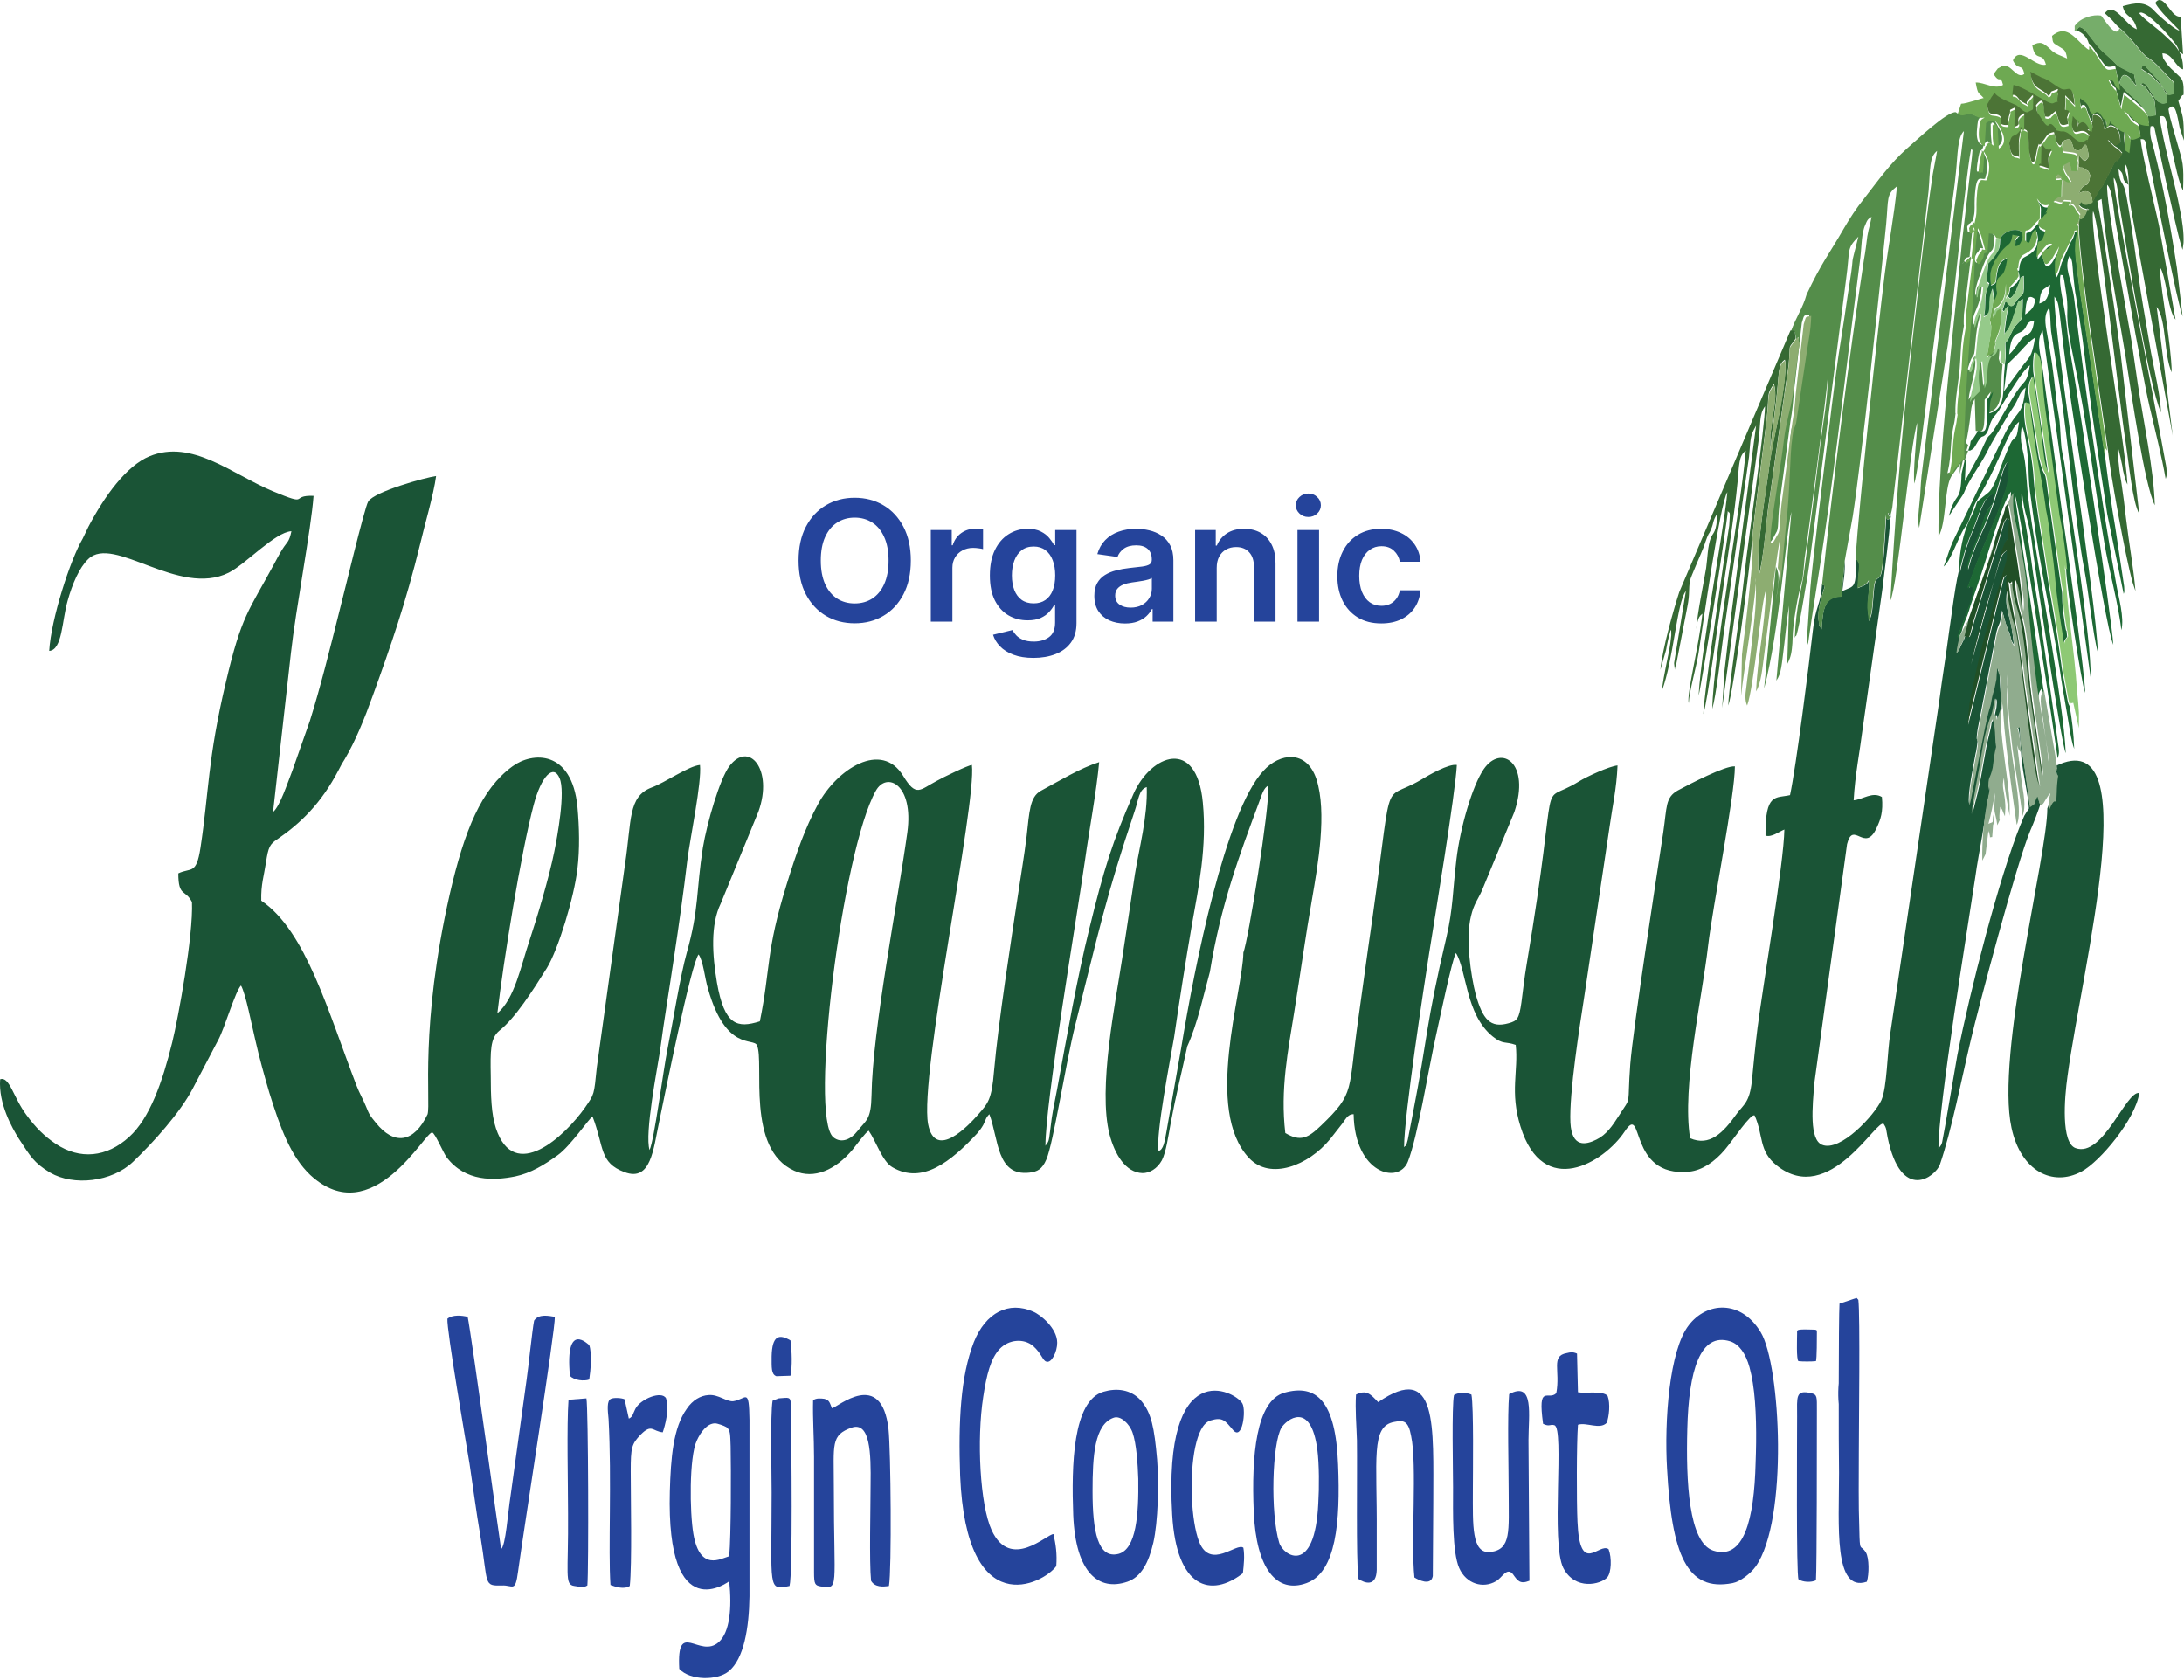 <svg width="130" height="100" viewBox="0 0 130 100" fill="none" xmlns="http://www.w3.org/2000/svg">
<path fill-rule="evenodd" clip-rule="evenodd" d="M72.018 57.846C72.663 53.862 73.785 50.861 74.935 47.775C75.104 47.326 75.216 46.878 75.496 46.765C75.58 48.084 74.29 56.022 74.01 56.696C73.981 59.024 71.653 66.065 74.346 68.926C75.609 70.272 77.881 69.375 79.171 67.804C79.395 67.523 79.564 67.299 79.788 67.018C80.097 66.654 80.181 66.317 80.574 66.317C80.63 69.852 83.239 70.525 83.799 69.15C84.389 67.664 85.006 63.736 85.483 61.605C85.679 60.735 86.436 57.088 86.661 56.724C87.306 57.733 87.222 60.37 88.849 61.689C89.466 62.194 89.606 61.969 90.223 62.194C90.391 63.764 89.859 64.971 90.504 67.046C91.85 71.394 95.469 69.206 96.703 67.355C97.881 65.56 96.843 70.104 100.546 69.739C101.332 69.655 102.061 69.15 102.678 68.421C103.155 67.86 104.249 66.205 104.445 66.401C104.978 67.608 104.67 68.505 105.764 69.375C108.905 71.871 111.739 66.485 112.131 66.906C112.3 67.187 112.244 67.103 112.356 67.692C113.169 71.619 115.217 70.02 115.469 69.319C116.171 67.271 116.76 64.213 117.321 61.857C117.742 60.062 120.042 51.338 120.855 49.43C121.024 49.066 121.36 48.168 121.472 47.803C121.192 47.41 121.444 47.803 121.36 47.551C121.36 47.523 121.304 47.467 121.304 47.383C121.304 47.326 121.276 47.326 121.276 47.298C120.967 47.859 121.332 47.579 120.827 47.944L120.519 45.671C120.378 44.69 120.238 44.269 120.238 43.175L120.07 43.231C120.098 43.259 120.21 43.259 120.294 44.69C120.322 45.699 120.715 47.186 120.771 48.112C120.659 48.42 120.743 48.14 120.631 48.336L120.491 48.561C120.435 48.673 120.35 48.925 120.266 49.094C119.004 52.235 117.265 58.94 116.507 62.811L115.778 67.046C115.554 68.168 115.666 68 115.385 68.365C115.357 65.952 117.124 55.237 117.573 52.235C117.685 51.394 117.854 50.552 117.994 49.711L118.303 47.775C118.359 47.41 118.359 47.579 118.443 47.074C118.415 46.148 118.527 46.485 118.667 45.699L118.751 45.054C118.892 44.185 118.892 44.661 118.836 44.185L118.808 43.596C118.779 43.091 118.808 43.511 118.751 43.119L118.667 42.81C118.443 43.231 118.639 42.754 118.443 43.568C118.106 44.858 118.022 45.952 117.714 47.214L117.405 48.448C117.517 47.439 117.854 45.868 118.022 44.774C118.134 44.072 118.19 43.764 118.387 43.119C118.527 42.642 118.555 42.754 118.639 42.361C118.695 42.109 118.723 41.913 118.808 41.576C118.836 41.66 118.892 41.632 118.836 42.109C118.836 42.109 118.723 42.614 118.723 42.642C118.892 42.53 118.836 42.502 118.92 42.838L119.144 42.193L119.06 40.931C119.004 39.5 118.976 40.201 118.92 39.837C118.92 39.724 118.892 39.724 118.864 39.668C118.808 40.033 118.836 40.005 118.808 40.313L118.695 40.875C118.415 41.772 118.583 41.52 118.387 42.109C118.134 42.922 117.349 47.326 117.209 47.831C117.096 47.326 117.461 45.615 117.601 44.83C117.601 44.802 117.629 44.746 117.629 44.718C117.854 43.371 117.545 44.605 117.714 43.427L118.836 37.621C119.004 36.975 119.032 37.34 119.172 36.33L119.34 36.919C119.369 37.088 119.453 37.284 119.537 37.508C119.537 37.536 119.593 37.621 119.593 37.649L119.621 37.705C119.621 37.733 119.649 37.873 119.677 37.901C119.733 38.126 119.677 37.957 119.761 38.182L119.873 38.378C119.761 37.452 119.789 37.508 119.593 36.723C119.453 36.078 119.369 35.994 119.453 35.208L119.481 34.198C119.2 34.423 119.369 34.311 119.256 34.507L117.181 43.035C117.181 43.063 117.152 43.119 117.152 43.147L117.293 41.8C117.994 38.378 117.91 38.995 118.808 35.657L119.481 33.357C119.537 32.964 119.509 33.245 119.509 32.74C119.088 32.992 119.088 33.273 118.751 34.367L118.19 36.218C118.134 36.386 118.106 36.499 118.05 36.723L117.91 37.256C117.826 37.536 117.742 37.845 117.657 38.182L117.349 39.444C117.349 39.472 117.321 39.528 117.321 39.556L119.06 33.217C119.621 31.365 119.537 32.627 119.593 31.561C119.677 30.103 119.649 31.309 119.509 30.804C119.284 31.029 119.284 31.197 119.088 31.842L117.545 36.891C117.461 37.144 117.489 37.116 117.405 37.424C117.209 38.097 117.265 37.901 117.04 37.845H116.984C116.844 38.238 116.928 37.985 116.76 38.35C116.563 38.743 116.704 38.574 116.479 38.855C116.563 38.406 116.591 38.238 116.676 37.817C116.535 37.929 116.676 37.985 116.563 37.817C116.76 37.34 116.9 36.891 117.096 36.414C117.293 35.91 117.517 35.405 117.461 34.9L117.321 34.872H117.293C117.096 34.9 117.433 35.124 117.152 34.9L117.237 34.703C118.022 32.459 118.639 31.393 119.172 29.822C119.453 29.009 119.621 28.785 119.621 27.41C119.369 27.606 119.453 27.55 119.256 27.999C119.256 28.027 119.228 28.055 119.228 28.083L119.144 28.364C118.331 31.393 118.05 31.253 117.349 33.217L117.152 33.918C117.096 33.273 117.657 32.263 117.854 31.674L118.19 30.664C118.583 29.738 118.667 30.327 118.723 29.346C118.359 29.486 118.246 29.626 118.022 30.103C117.798 30.58 117.742 30.86 117.545 31.337C117.377 31.758 117.237 32.038 117.068 32.571C116.956 32.908 116.732 33.721 116.676 34.058V33.749C116.451 34.226 116.115 37.004 116.002 37.705C115.834 39.023 115.61 40.342 115.441 41.66L112.524 61.464C112.328 62.67 112.328 64.69 111.991 65.476C111.598 66.345 109.551 68.589 108.457 68.14C107.699 67.832 107.868 65.924 108.008 64.382L109.943 50.244C110.308 48.785 111.009 50.833 111.711 49.262C111.935 48.785 112.103 48.336 112.019 47.439C111.458 47.102 110.897 47.579 110.336 47.635C110.42 46.12 110.701 44.746 110.869 43.399L112.047 35.068C112.187 33.806 112.468 31.898 112.524 30.804C112.159 30.103 112.861 30.888 112.356 30.916C112.187 30.916 112.384 29.43 112.159 32.656C112.019 34.956 111.823 34.114 111.626 34.647C111.514 34.928 111.514 36.05 111.402 36.555L111.318 36.835C111.318 36.807 111.29 36.919 111.262 36.975L111.178 36.19C111.178 35.966 111.206 35.881 111.206 35.657C111.234 35.208 111.262 34.872 111.262 34.535C111.121 34.872 110.841 34.872 110.588 35.012C110.645 33.525 110.813 33.693 110.476 33.217C110.476 35.068 110.42 34.843 109.663 35.18C109.747 34.395 109.831 34.17 109.803 33.357L109.607 35.489C108.597 35.517 108.513 36.19 108.429 37.452C108.092 36.835 108.4 37.621 108.26 36.975C108.148 36.302 108.485 35.349 108.597 34.956C108.569 34.591 108.597 34.956 108.457 34.759C108.372 36.05 108.064 36.022 107.896 37.621C107.671 39.64 106.914 45.615 106.549 47.326C105.708 47.523 105.062 47.158 105.09 49.739C105.455 49.851 105.876 49.514 106.212 49.374C106.184 51.366 104.922 58.743 104.614 61.184C104.473 62.306 104.389 63.231 104.277 64.353C104.137 65.616 103.8 65.728 103.379 66.289C102.566 67.439 101.752 68.253 100.602 67.748C100.097 64.69 101.332 59.304 101.668 56.331C101.949 53.918 103.267 47.354 103.267 45.615C102.706 45.559 100.546 46.681 99.873 47.046C99.115 47.467 99.228 48.028 99.003 49.542C98.582 52.319 97.208 61.212 97.04 63.344C96.843 65.981 97.152 65.167 96.367 66.401C95.974 67.018 95.609 67.551 95.02 67.832C94.403 68.14 93.561 68.337 93.477 66.822C93.393 65.083 94.038 61.015 94.291 59.388L95.805 49.234C95.974 48 96.226 46.962 96.282 45.559C95.777 45.615 94.487 46.204 93.982 46.513C91.401 48.112 92.944 45.138 90.868 57.425C90.728 58.266 90.672 58.827 90.56 59.669C90.42 60.651 90.307 60.763 89.802 60.903C88.709 61.212 88.26 60.679 87.839 59.192C87.558 58.098 87.222 55.882 87.558 54.536C87.727 53.806 87.979 53.526 88.204 53.021L90.139 48.336C91.121 45.391 89.354 44.269 88.316 45.783C87.642 46.765 86.913 49.262 86.689 51.169C86.464 53.077 86.492 54.087 86.1 55.77C84.837 61.128 85.006 61.633 84.108 66.233L83.799 67.832C83.631 68.421 83.771 68.056 83.575 68.281C83.575 66.429 84.781 58.575 85.062 56.78C85.398 54.648 86.633 47.214 86.717 45.531C86.24 45.447 85.062 46.12 84.557 46.429C82.06 47.887 83.042 45.503 81.443 56.387C81.247 57.761 81.05 59.248 80.854 60.623C80.237 64.971 80.686 65.027 78.638 66.99C77.853 67.748 77.404 67.972 76.506 67.439C76.198 64.83 76.674 62.53 77.039 60.23C77.404 57.958 77.712 55.686 78.105 53.47C78.442 51.506 79.003 48.364 78.358 46.373C77.768 44.605 76.169 44.802 75.188 45.896C72.944 48.336 71.12 57.425 70.307 62.39L69.437 67.327C69.325 67.972 69.241 68.449 68.96 68.505C68.792 67.495 69.662 63.063 69.886 61.745C70.195 59.613 70.587 57.116 70.952 55.012C71.345 52.824 71.85 50.384 71.597 47.775C71.233 43.848 68.511 44.914 67.474 47.242C66.211 50.103 65.706 51.73 64.837 55.293C64.108 58.238 63.518 61.605 62.929 64.802C62.705 65.981 62.649 66.093 62.508 67.299C62.424 68 62.424 67.916 62.228 68.197C62.228 65.588 64.051 54.9 64.584 51.197C64.837 49.374 65.258 47.186 65.426 45.363C64.276 45.727 63.098 46.457 61.947 47.074C61.302 47.439 61.274 48.28 61.106 49.795C60.966 50.945 60.769 52.067 60.601 53.217C60.18 55.994 59.423 60.875 59.17 63.736C59.03 65.476 58.806 65.672 58.217 66.345C57.656 66.99 55.664 69.094 55.243 66.906C54.71 63.989 58.133 47.859 57.852 45.531C57.656 45.531 56.085 46.288 55.748 46.485C54.738 47.018 54.542 47.467 53.757 46.176C52.466 44.072 49.829 45.755 48.679 47.887C47.922 49.29 47.417 50.721 46.828 52.628C45.566 56.696 45.874 57.649 45.229 60.791C43.883 61.212 43.125 61.044 42.676 58.491C42.396 56.836 42.283 55.041 42.901 53.778L45.145 48.308C46.042 45.812 44.584 44.044 43.406 45.615C42.845 46.373 42.087 48.953 41.835 50.468C41.442 52.965 41.61 54.143 40.881 56.696C40.488 58.098 40.068 60.763 39.731 62.446C39.478 63.708 38.945 67.86 38.665 68.449C38.356 67.495 39.142 63.512 39.282 62.586C39.535 60.651 39.843 58.883 40.124 56.948C40.404 55.097 40.685 53.133 40.909 51.225C41.077 49.879 41.779 46.569 41.666 45.531C40.993 45.587 39.563 46.597 38.777 46.877C37.375 47.41 37.599 48.841 37.206 51.422L35.523 63.54C35.355 65.195 35.383 65.111 34.822 65.924C33.616 67.635 30.614 70.441 29.52 67.159C29.24 66.317 29.212 65.195 29.212 64.045C29.184 62.53 29.184 61.801 29.717 61.352C30.67 60.595 31.708 58.968 32.55 57.621C33.223 56.527 34.177 53.413 34.373 51.702C34.513 50.524 34.485 49.262 34.373 48.028C34.036 44.605 31.68 44.746 30.502 45.615C28.651 46.962 27.641 49.43 26.771 53.217C24.976 61.128 25.649 65.56 25.453 66.317C24.639 68.028 23.461 68.197 22.367 66.822C22.03 66.401 22.002 66.401 21.778 65.84C21.582 65.363 21.413 65.111 21.217 64.606C19.534 60.23 18.215 55.405 15.551 53.61C15.523 52.656 15.719 52.095 15.831 51.338C15.971 50.412 16.056 50.244 16.532 49.935C17.879 49.009 19.113 47.831 20.151 45.84C20.347 45.447 20.347 45.475 20.516 45.194C21.161 44.1 21.694 42.782 22.199 41.38C23.265 38.434 24.162 35.853 25.004 32.403C25.256 31.309 25.817 29.43 25.958 28.336C25.312 28.42 22.283 29.261 21.918 29.85C21.694 30.215 20.46 35.405 20.179 36.471C19.646 38.602 19.057 40.959 18.44 42.922L17.402 45.868C17.093 46.653 16.673 47.971 16.252 48.336L17.318 38.855C17.598 36.302 18.524 31.477 18.664 29.514C17.206 29.458 18.524 30.187 16.224 29.233C13.812 28.223 11.427 26.12 8.902 27.157C7.528 27.718 6.21 29.542 5.256 31.365C5.144 31.59 5.031 31.842 4.919 32.066C4.19 33.301 3.04 36.835 2.928 38.743C3.713 38.687 3.685 36.947 4.022 35.769C4.302 34.759 4.723 33.778 5.256 33.273C6.771 31.814 10.642 35.573 13.615 34.086C14.625 33.581 16.364 31.674 17.346 31.618C17.206 32.291 17.093 32.235 16.813 32.684C16.617 32.992 16.448 33.329 16.28 33.637C14.793 36.386 14.373 36.639 13.447 40.594C12.353 45.194 12.437 47.158 11.932 50.468C11.68 52.095 11.371 51.618 10.614 51.983C10.614 53.413 11.034 52.909 11.427 53.694C11.511 55.686 10.614 60.567 10.249 62.053C9.66 64.438 8.902 66.57 7.696 67.664C6.35 68.898 4.751 69.038 3.32 68.084C2.647 67.635 2.114 67.103 1.581 66.373C0.796 65.335 0.571 64.045 0.01 64.241C-0.102 65.7 0.74 67.159 1.104 67.748C1.806 68.814 2.002 69.206 2.984 69.796C4.386 70.609 6.658 70.356 7.921 69.15C9.099 68.028 10.726 66.233 11.483 64.774L12.998 61.885C13.363 61.212 14.008 58.996 14.344 58.659C14.625 59.136 14.99 61.044 15.186 61.857C15.438 62.979 15.747 64.073 16.027 65.027C16.673 67.103 17.29 68.814 18.468 69.936C22.171 73.358 25.34 67.271 25.733 67.411C25.902 67.467 26.35 68.533 26.575 68.87C27.697 70.356 29.408 70.272 30.67 70.02C31.596 69.823 32.381 69.347 33.195 68.758C33.952 68.225 35.102 66.513 35.271 66.457C35.972 68.281 35.663 69.206 37.178 69.767C38.749 70.356 38.889 68.393 39.226 66.822C39.563 65.195 41.133 57.369 41.582 56.808C41.863 57.2 41.947 58.21 42.143 58.855C43.209 62.614 44.864 61.745 45.061 62.222C45.509 63.26 44.387 68.393 47.277 69.683C48.455 70.216 49.745 69.627 50.755 68.421C50.98 68.14 51.512 67.411 51.709 67.299C52.158 67.944 52.522 69.15 53.139 69.487C54.907 70.497 56.59 69.15 58.161 67.467C58.301 67.299 58.413 67.159 58.525 66.962C58.694 66.626 58.666 66.541 58.89 66.317C59.451 67.804 59.311 70.02 61.274 69.796C61.751 69.739 62.032 69.599 62.284 69.01C62.705 68.028 63.406 63.428 63.995 61.044C65.37 55.574 65.819 53.386 67.53 48.308C67.782 47.579 67.782 46.99 68.259 46.849C68.315 48.617 67.81 50.468 67.558 52.011C67.305 53.722 67.053 55.349 66.8 57.032C66.408 59.641 65.342 64.774 66.043 67.523C66.352 68.701 66.997 69.796 68.007 69.823C68.427 69.823 68.876 69.571 69.157 69.066C69.409 68.589 69.549 67.579 69.69 66.822C69.998 65.167 70.335 63.849 70.671 62.278C71.289 60.931 71.681 59.052 72.018 57.846ZM29.604 60.314C29.969 57.172 31.007 50.777 31.764 47.915C32.213 46.204 32.943 45.447 33.307 46.316C33.672 47.13 33.167 49.823 32.999 50.664C32.69 52.207 31.961 54.648 31.512 55.994C31.007 57.481 30.642 59.444 29.604 60.314ZM54.009 49.542C53.448 53.61 51.933 61.296 51.877 65.195C51.849 66.654 51.569 66.654 51.036 67.327C50.671 67.804 50.082 68.084 49.605 67.692C48.146 66.485 50.138 50.608 52.13 47.074C52.775 45.896 54.402 46.681 54.009 49.542Z" fill="#1A5436"/>
<path fill-rule="evenodd" clip-rule="evenodd" d="M106.605 19.724C106.914 19.808 106.802 19.612 106.914 20.201C107.194 19.92 106.97 20.117 107.026 20.397C106.886 20.902 106.717 22.613 106.605 23.399C106.465 24.352 106.184 25.138 106.072 26.12C105.904 27.578 105.427 30.271 105.315 31.365C105.147 33.02 105.595 31.898 105.708 31.73C105.904 31.449 105.792 31.113 105.932 29.907L106.577 25.054C106.689 24.436 106.717 24.128 106.774 23.37L107.25 19.219C107.419 18.658 107.335 18.826 107.699 18.714C107.671 19.64 107.531 20.173 107.419 20.986L106.802 25.082C106.633 25.755 106.689 25.054 106.577 25.951C106.437 27.073 106.465 28.953 106.185 31.337C106.044 32.627 105.932 34.563 105.708 35.769C105.876 34.647 105.96 34.226 105.708 33.721L105.006 40.987C105.932 37.508 106.325 31.534 106.633 30.468L105.736 40.51C106.044 40.061 106.044 39.612 106.213 38.294C106.297 37.536 106.381 36.695 106.493 36.05L106.381 39.528C106.493 39.304 106.605 39.107 106.661 38.602C106.717 38.182 106.689 37.761 106.746 37.34C106.774 36.863 106.998 35.629 107.082 35.292C107.363 34.17 107.279 34.675 107.419 33.217C107.447 33.048 107.503 32.627 107.559 32.263C107.783 30.664 108.793 22.95 108.793 22.445C108.793 23.791 108.513 25.166 108.373 26.316C108.204 27.634 108.064 28.841 107.896 30.159C107.727 31.393 107.559 32.74 107.391 33.974C107.279 34.956 106.914 35.938 106.83 37.957C106.858 37.929 106.886 37.817 106.886 37.845C106.97 38.069 107.419 35.292 107.447 35.124C107.643 34.142 107.755 33.104 107.896 32.066L109.887 16.61C110.14 14.787 109.887 14.843 110.617 14.086C110.056 16.302 110.42 14.787 110.112 16.75C109.943 17.76 109.831 18.658 109.663 19.696C109.354 21.547 109.074 23.791 108.849 25.699C108.681 26.961 107.84 33.862 107.755 35.04L107.559 37.985C107.587 38.294 107.587 38.21 107.615 38.378C107.896 36.302 108.26 34.255 108.569 32.094C109.242 27.606 110.056 20.537 110.701 15.6C110.813 14.815 110.785 14.142 110.953 13.581C110.953 13.553 110.981 13.524 110.981 13.496C111.178 12.992 111.206 13.048 111.402 12.907C111.29 13.524 111.262 13.44 111.15 14.057C111.093 14.506 111.037 14.983 110.953 15.432C110.056 21.295 109.074 28.981 108.457 34.787C108.597 34.984 108.541 34.619 108.597 34.984C108.485 35.377 108.12 36.33 108.26 37.004C108.373 37.649 108.092 36.863 108.429 37.48C108.513 36.218 108.597 35.573 109.607 35.517L109.803 33.385L110.28 30.748C110.785 27.55 111.907 17.087 112.272 13.328C112.412 11.785 112.272 11.589 112.917 11.084C112.749 12.823 112.412 14.562 112.187 16.302C111.711 20.088 110.673 29.878 110.448 33.217C110.785 33.693 110.617 33.525 110.561 35.012C110.813 34.872 111.065 34.872 111.234 34.535C111.262 34.9 111.234 35.236 111.178 35.657C111.15 35.881 111.15 35.966 111.15 36.19L111.234 36.975C111.262 36.919 111.262 36.807 111.29 36.835L111.374 36.555C111.486 36.078 111.486 34.956 111.598 34.647C111.823 34.114 111.991 34.956 112.131 32.656C112.356 29.43 112.159 30.916 112.328 30.916C112.833 30.888 112.131 30.131 112.496 30.804L112.552 30.58C112.608 30.383 112.58 30.468 112.636 30.215L114.796 11.365C114.908 10.018 114.824 9.373 115.301 8.98C115.217 9.513 115.133 9.85 115.049 10.355C114.628 12.992 114.011 18.826 113.674 21.688C113.169 25.895 112.777 31.197 112.524 35.741C112.973 34.787 113.702 26.372 114.123 25.166C114.095 26.064 113.843 28.167 113.955 28.785C114.235 27.578 114.516 25.054 114.712 23.539C114.937 21.8 115.161 19.948 115.385 18.237C115.638 16.554 115.89 14.731 116.087 12.935C116.199 11.982 116.339 11.196 116.423 10.271C116.535 9.205 116.507 8.167 116.9 7.802L114.375 28.336C114.319 28.869 114.319 29.373 114.263 29.85C114.207 30.524 114.123 30.944 114.235 31.421L115.946 20.481C116.199 18.77 117.153 9.149 117.349 8.84C117.433 9.12 117.433 8.588 117.377 9.345L116.816 14.142C116.62 16.049 116.423 18.013 116.227 19.892C115.862 23.37 115.357 28.42 115.385 31.926C115.862 31.169 115.722 29.093 116.143 28.364L116.676 27.606L116.648 28.223L116.816 27.494C116.816 27.466 116.844 27.41 116.844 27.41C116.844 27.382 116.872 27.354 116.872 27.326L116.9 27.466C117.012 27.27 117.068 27.045 117.153 26.821C116.984 26.821 117.04 26.905 117.153 26.484C116.956 26.288 117.04 26.54 117.237 25.138C117.349 24.352 117.293 24.212 117.545 23.735L117.601 25.643C118.106 25.755 118.134 25.699 118.134 23.791L118.499 23.314C118.359 23.932 118.331 23.567 118.275 24.605C119.116 24.352 119.116 23.679 119.144 22.361L119.2 21.688C118.948 21.463 119.116 21.772 118.976 21.351C119.032 20.537 119.06 21.014 118.864 20.537C118.667 21.267 118.499 20.734 118.303 21.407C118.134 22.052 118.303 22.361 118.05 22.978L117.91 21.351C117.742 21.547 117.826 21.351 117.742 21.828C117.657 22.305 117.742 22.838 117.77 23.146L117.433 23.483C117.293 23.595 117.377 23.427 117.181 23.791C117.237 22.978 117.714 21.996 117.545 21.183C117.517 21.211 117.517 21.267 117.489 21.295C117.489 21.323 117.461 21.379 117.433 21.407C117.265 21.968 117.293 22.08 117.125 21.968C117.489 20.706 117.489 21.603 117.573 20.509C117.714 18.77 117.882 19.219 117.826 18.518C117.657 18.658 117.686 18.742 117.517 19.219C117.517 19.247 117.489 19.331 117.489 19.303C117.489 19.275 117.461 19.359 117.461 19.387C117.321 18.518 117.882 18.518 117.966 16.919L117.826 16.947C117.657 17.087 117.657 17.199 117.629 17.564C117.517 17.424 117.601 17.816 117.573 17.396C117.573 17.143 117.798 16.498 117.826 16.442C118.583 14.142 118.611 15.544 118.723 14.086C118.555 13.833 118.667 13.861 118.275 13.805L118.19 14.955C117.854 14.983 118.078 15.039 117.91 15.32C117.601 15.881 117.601 15.544 117.517 15.432C117.629 15.067 117.657 15.095 117.77 14.955C117.966 14.675 117.714 14.759 118.05 14.787L117.826 13.973C117.826 13.945 117.798 13.917 117.798 13.889L117.629 13.496C117.377 14.647 117.433 17.003 117.265 18.658C117.04 20.874 116.76 25.222 116.816 27.186L116.311 27.747C115.946 28.195 116.507 27.915 115.918 28.167C116.087 27.438 116.087 27.101 116.143 26.344C116.227 25.362 116.311 25.39 116.367 24.885C116.451 24.212 116.367 24.997 116.395 24.24C116.423 23.455 116.592 22.641 116.648 21.912C116.704 21.267 116.704 20.65 116.788 20.061C117.012 18.63 116.844 20.088 116.9 18.714L117.321 15.264L116.956 15.6C116.928 15.376 116.648 16.077 116.984 15.404L117.012 15.348L117.237 15.292L117.405 13.665C117.181 13.16 117.686 13.693 117.209 13.805C117.125 13.833 117.125 13.805 117.096 13.496C117.237 13.188 117.209 13.412 117.349 13.188C117.461 13.02 117.349 13.553 117.489 12.879C117.573 12.515 117.517 12.206 117.545 11.757C117.629 10.214 117.91 10.748 118.162 10.635C118.415 9.766 118.275 9.429 117.966 8.924C117.994 9.485 117.994 9.008 117.966 9.625C117.966 9.682 117.91 10.102 117.91 10.214C117.798 10.018 117.517 10.719 117.77 9.317C117.854 8.868 117.854 9.092 118.022 8.812C118.022 8.784 118.05 8.756 118.05 8.728C118.05 8.7 118.078 8.672 118.078 8.644C118.331 8.251 118.275 8.391 118.555 8.588C118.527 8.167 118.499 8.167 118.499 7.774C118.499 6.961 118.471 7.578 118.555 7.297C118.836 7.297 118.78 7.718 118.808 7.746L118.864 8.756C118.976 8.672 119.341 8.475 119.088 7.83L118.864 7.409C118.667 7.045 118.499 6.961 118.106 7.241L118.022 8.616C117.994 8.616 117.573 8.616 117.686 7.634C117.742 6.904 117.798 7.101 118.022 6.904C117.629 7.017 117.461 6.736 117.153 6.708C116.9 6.68 116.704 6.932 116.423 6.68C115.918 6.596 114.067 8.363 113.506 8.84C112.496 9.738 111.795 10.748 110.897 11.898C110.532 12.346 110.084 13.02 109.747 13.609C108.877 15.123 108.429 15.628 107.531 17.536C107.307 18.349 106.914 18.854 106.605 19.724Z" fill="#548D4A"/>
<path fill-rule="evenodd" clip-rule="evenodd" d="M122.37 45.587C122.258 45.755 122.51 45.783 122.23 45.699L122.426 46.008C122.37 46.345 122.342 46.793 122.342 46.99C122.286 48.196 122.342 46.877 121.865 48.112C121.865 50.945 118.78 62.783 119.733 67.131C120.294 69.739 122.202 70.637 123.885 69.739C125.007 69.15 127.139 66.57 127.335 65.055C126.55 64.915 125.175 68.926 123.548 68.337C122.679 68.028 122.875 65.391 123.071 64.017C123.997 57.257 127.756 42.978 122.37 45.587Z" fill="#1A5436"/>
<path fill-rule="evenodd" clip-rule="evenodd" d="M119.537 17.648C119.621 17.732 119.677 17.901 120.014 17.283C120.322 16.694 119.705 17.957 120.182 16.863C120.406 16.33 120.098 16.666 120.463 16.414C120.491 17.901 120.463 17.283 120.014 17.929C119.817 18.237 119.789 18.265 119.593 18.125C119.565 18.125 119.565 18.097 119.537 18.069C119.453 17.985 119.537 17.929 119.369 17.957L119.2 18.462C119.397 18.63 119.228 18.405 119.565 18.209C119.453 18.714 119.397 19.107 119.312 19.864C119.593 19.584 119.705 19.331 119.845 18.854C120.238 17.676 120.042 18.069 120.406 17.788C120.378 19.247 120.378 18.91 119.958 19.415C119.705 19.724 119.649 20.117 119.369 20.425C119.369 21.014 119.425 21.07 119.341 21.688L119.284 22.361C119.256 23.679 119.256 24.352 118.415 24.605C118.471 23.567 118.499 23.932 118.639 23.314L118.275 23.791C118.275 25.699 118.275 25.755 117.742 25.643C117.657 25.783 117.573 25.923 117.461 26.091C117.293 26.316 117.321 26.12 117.265 26.484C117.153 26.905 117.096 26.793 117.265 26.821C117.545 26.681 117.517 26.625 117.742 26.26C117.994 25.867 117.966 26.064 118.162 25.895C118.415 25.643 118.359 25.334 118.611 24.913C118.779 24.661 118.92 24.577 119.06 24.296C119.453 23.651 120.35 22.08 120.827 21.744C120.715 22.389 120.659 22.585 120.378 22.866C119.958 23.314 119.256 24.633 118.892 25.25C118.162 26.484 118.611 25.306 117.882 26.933L116.956 28.644L117.012 27.438L116.984 27.298C116.984 27.326 116.956 27.382 116.956 27.382C116.956 27.41 116.928 27.466 116.928 27.466L116.76 28.195C116.704 30.047 116.423 29.149 116.002 30.72L116.872 29.402C117.237 28.476 117.826 27.775 118.275 26.905C118.611 26.204 119.06 25.53 119.397 24.941C119.593 24.577 119.761 24.38 119.958 24.044C120.21 23.595 120.21 23.343 120.575 23.062C120.35 24.857 120.21 24.184 119.397 25.699L116.227 32.263C116.002 32.768 115.89 33.245 115.694 33.721C116.059 33.441 116.479 32.263 116.788 31.674C117.124 31.057 117.068 31.393 117.321 30.608C117.573 29.907 117.573 29.963 117.882 29.43C118.275 28.756 118.583 28.139 118.976 27.27C119.284 26.596 119.733 25.446 120.182 25.11C120.042 26.176 120.014 25.923 119.873 26.12C119.845 26.148 119.845 26.148 119.817 26.176C119.817 26.204 119.789 26.204 119.761 26.232C119.621 26.456 119.425 26.961 119.284 27.298C119.06 27.859 118.723 29.009 118.359 29.317C117.265 30.215 117.994 29.458 117.237 30.944C116.872 31.674 116.62 32.852 116.62 33.806V34.114C116.676 33.778 116.9 32.964 117.012 32.627C117.181 32.094 117.321 31.814 117.489 31.393C117.685 30.916 117.742 30.636 117.966 30.159C118.19 29.682 118.331 29.542 118.667 29.402C118.611 30.383 118.527 29.794 118.134 30.72L117.798 31.73C117.601 32.319 117.012 33.329 117.096 33.974L117.293 33.273C117.994 31.309 118.247 31.421 119.088 28.42L119.172 28.139C119.172 28.111 119.2 28.083 119.2 28.055C119.397 27.606 119.312 27.662 119.565 27.466C119.565 28.841 119.397 29.065 119.116 29.878C118.583 31.449 117.966 32.515 117.181 34.759L117.096 34.956C117.405 35.18 117.04 34.956 117.237 34.928H117.265L117.405 34.956C117.461 35.461 117.237 35.966 117.04 36.471C116.844 36.975 116.704 37.424 116.507 37.873C116.591 38.013 116.479 37.985 116.62 37.873C116.872 37.48 116.704 37.565 117.012 36.863C117.124 36.583 117.096 36.667 117.209 36.33C117.293 36.022 117.209 36.33 117.293 36.05L117.77 34.647C118.247 33.329 119.144 29.935 119.705 29.261C119.621 30.355 119.761 30.664 119.958 31.505C120.126 32.235 120.21 32.74 120.322 33.469C120.575 34.928 120.603 36.078 120.743 37.565C120.883 38.771 121.108 40.678 121.276 41.772C121.332 42.165 121.893 45.251 121.837 45.531C121.809 45.307 121.781 44.886 121.725 44.577L121.416 42.333C121.192 41.183 121.472 41.099 121.529 40.987L122.23 45.054L119.902 29.317C120.294 30.439 122.37 44.297 122.482 45.138C122.566 44.858 122.594 44.802 122.482 44.129C122.426 43.764 122.398 43.455 122.342 43.119L121.472 37.06C121.276 35.741 121.052 34.507 120.883 33.16C120.799 32.487 120.687 31.898 120.575 31.225C120.463 30.524 120.238 29.71 120.35 29.233C120.519 30.973 120.771 30.608 121.024 32.936C121.052 33.188 122.679 44.241 122.959 44.83C122.847 41.856 121.248 33.525 120.827 30.355C120.687 29.402 120.659 28.869 120.575 27.831C120.463 26.625 120.154 26.456 120.35 25.362C120.575 25.671 120.715 27.157 120.743 27.803C120.771 29.205 120.855 29.289 120.996 30.468C121.472 34.058 122.09 36.527 122.623 39.949C122.735 40.762 122.875 41.52 123.015 42.333C123.155 43.147 123.268 44.044 123.464 44.577C123.436 43.708 123.324 42.698 123.184 42.025C123.099 41.856 123.127 41.913 123.071 41.688L122.735 39.837C122.342 36.779 122.061 35.769 121.697 33.16C121.5 31.786 121.136 29.822 121.052 28.504C120.911 26.288 120.322 25.25 120.519 23.96C120.911 24.212 120.715 23.679 120.855 24.801C121.22 27.718 121.388 27.915 121.697 30.103C121.753 30.411 121.781 30.552 121.837 30.916C121.949 31.534 121.977 32.094 122.09 32.824C122.37 34.928 122.174 34.423 122.791 38.238C122.987 38.378 122.651 38.406 123.043 37.901C122.987 37.228 123.015 37.817 122.931 37.284C122.623 35.349 122.847 35.629 122.679 34.9L121.977 29.935C121.697 27.831 121.809 28.532 121.557 27.943C121.557 27.915 121.529 27.887 121.529 27.859L121.472 27.662L121.36 27.242L120.743 23.399C120.743 22.782 120.771 22.782 120.967 22.417L121.416 25.53C121.669 27.662 121.613 27.522 121.921 28.279L121.024 22.108C120.996 21.575 121.024 21.351 121.08 20.986C121.613 21.267 121.444 22.305 121.669 24.212L122.538 30.72C122.707 31.477 122.931 33.02 122.987 33.946C123.015 34.928 123.885 40.594 124.109 41.239C124.193 40.79 122.931 31.674 122.735 30.439L121.613 22.136C121.472 21.014 121.164 20.341 121.585 19.668L124.446 40.37C124.474 37.845 123.24 30.524 122.931 27.915C122.847 27.27 122.791 27.214 122.707 26.652C122.651 26.12 122.651 25.671 122.594 25.082C122.538 24.633 122.454 24.296 122.398 23.735C122.202 21.94 122.09 21.154 121.809 19.64C121.697 19.023 121.725 18.63 121.977 18.321C122.061 18.742 122.033 19.135 122.09 19.724L122.679 23.483C123.071 26.204 123.604 31.534 124.053 33.834C124.334 35.264 124.558 37.677 124.867 38.827C124.811 35.966 122.202 19.64 122.286 17.648C122.482 17.929 122.51 17.985 122.594 18.658C122.651 19.107 122.707 19.584 122.763 20.088C123.127 23.37 125.287 37.284 125.792 38.378C125.708 36.835 123.745 23.96 123.38 21.856C123.212 20.874 123.099 20.229 122.987 19.135C122.903 18.209 122.51 16.947 122.651 16.358C122.819 16.442 122.791 16.105 122.987 17.452C123.212 19.023 122.763 18.181 123.492 21.659C124.193 24.97 124.67 28.897 125.259 32.319C125.512 33.862 126.129 36.078 126.269 37.508C126.466 36.779 126.101 35.545 125.961 34.731C125.063 29.738 124.081 22.978 123.464 17.788C123.324 16.638 122.819 15.937 123.184 15.236C123.38 15.488 123.352 15.741 123.408 16.386C123.464 16.806 123.492 17.311 123.576 17.676C123.717 18.546 123.829 19.275 123.969 20.257C124.558 25.082 124.754 26.12 125.428 30.58L126.409 35.349C126.437 35.208 126.466 35.377 126.437 34.9L125.905 31.365C125.68 30.075 125.484 28.616 125.315 27.27L123.801 17.255C123.717 16.638 123.66 16.133 123.576 15.432C123.492 14.591 123.604 14.31 123.688 13.749C123.268 13.861 123.632 13.637 123.436 14.057C123.436 14.086 123.38 14.226 123.268 14.394L122.763 15.544C122.763 15.572 122.735 15.6 122.735 15.6C122.735 15.628 122.707 15.656 122.707 15.684C122.651 15.825 122.566 16.33 122.398 16.526C122.37 16.302 122.342 16.189 122.37 15.909C122.426 14.787 122.314 16.077 122.426 15.544L122.482 15.348C122.482 15.32 122.51 15.264 122.51 15.236C122.51 15.18 122.623 14.871 122.623 14.815L122.454 15.123L122.426 15.152L122.202 15.544C122.146 15.656 121.949 15.881 121.837 15.853C121.809 15.853 121.809 15.825 121.781 15.825C121.753 15.797 121.753 15.769 121.725 15.741L121.585 15.292C121.865 14.731 121.893 15.208 122.202 14.647C121.949 14.647 121.949 14.647 121.753 14.871L121.276 15.46C121.36 13.693 121.472 15.208 121.809 13.833C121.781 13.805 121.753 13.833 121.753 13.805L121.557 13.721C121.388 13.609 121.472 13.749 121.36 13.496C121.529 12.879 121.332 13.44 121.557 13.132C121.585 13.076 121.641 13.104 121.753 12.935C122.146 12.346 121.585 13.384 121.893 12.627C121.977 12.431 121.893 12.487 122.033 12.318C121.585 12.459 121.472 12.15 121.304 11.954C121.557 12.543 121.472 12.15 121.472 13.16L121.22 13.412C120.547 14.31 120.603 13.356 120.603 14.45C120.996 14.843 120.799 14.31 121.136 13.861L121.248 13.805C121.36 14.506 121.304 14.114 121.276 14.45C121.192 15.095 120.547 15.236 120.406 15.376C120.294 15.516 120.21 15.684 120.182 16.105C120.042 16.133 120.21 16.133 120.21 16.582L120.07 16.806C120.042 16.835 120.042 16.863 120.014 16.863C119.397 17.452 119.817 16.835 119.537 17.648ZM121.388 18.069C121.472 17.115 121.613 17.283 122.033 16.947C121.921 17.76 121.809 17.929 121.388 18.069ZM120.547 18.714C120.603 17.788 120.715 17.508 121.08 17.76C121.08 17.844 121.248 17.564 121.08 18.125C120.996 18.405 120.715 18.602 120.547 18.714ZM119.593 21.098C119.677 20.257 119.789 19.976 120.182 19.808C120.799 19.556 120.435 19.191 121.08 19.079C120.967 20.032 120.687 19.808 120.35 20.145C120.126 20.425 119.902 20.818 119.593 21.098ZM119.481 21.688C119.789 21.379 119.958 21.239 120.294 20.874C120.603 20.537 120.799 20.313 121.136 20.088C120.939 21.351 120.771 21.239 120.294 21.912L119.284 23.286L119.481 21.688Z" fill="#1D6834"/>
<path fill-rule="evenodd" clip-rule="evenodd" d="M126.157 1.659C126.858 2.22 127.531 3.258 127.812 3.398C128.205 3.622 128.71 4.183 129.102 4.604C129.467 4.969 129.355 4.66 129.411 5.558C128.766 5.81 128.934 5.362 128.429 4.716L127.672 3.903C127.447 3.875 127.616 3.791 127.447 4.071C127.756 4.324 127.952 4.324 128.317 4.744C129.158 5.698 128.906 5.221 128.99 6.091C128.149 6.512 127.896 4.576 127.419 4.997C127.728 5.137 127.728 5.249 127.98 5.558C128.289 5.951 128.261 5.923 128.317 6.848C127.812 6.932 127.924 6.989 127.616 6.484C127.307 5.951 126.634 5.614 126.157 4.941C126.213 4.801 126.269 4.212 126.718 4.576C126.886 4.716 126.942 4.885 127.167 5.109L127.027 4.408C125.54 3.65 126.437 4.155 125.259 3.146C124.81 2.753 124.39 2.08 124.081 1.771C123.66 1.378 123.632 1.827 123.632 1.827C123.885 1.911 124.221 2.164 124.334 2.585C124.614 2.809 124.782 3.174 125.035 3.538C125.4 4.043 125.372 4.015 125.904 3.931C126.045 4.716 126.101 4.632 126.157 5.193C125.652 4.941 125.961 4.576 125.484 4.604C125.484 4.66 125.512 4.688 125.54 4.716L125.652 4.913C126.185 5.726 125.68 4.464 126.241 6.343C126.241 6.287 126.269 6.231 126.269 6.175C126.269 6.147 126.297 6.063 126.297 6.035L126.409 5.474L126.802 5.782C126.942 5.923 127.055 5.979 127.167 6.091C128.036 6.848 127.784 6.736 127.896 7.325C126.942 7.325 126.998 6.736 126.381 6.456C126.606 6.596 126.718 6.932 126.886 7.073C127.335 7.494 127.251 7.101 127.391 7.97C126.522 8.419 126.802 7.914 126.578 7.802C126.858 8.055 126.858 7.914 126.718 8.952C126.381 8.7 126.522 9.036 126.437 8.307C126.409 8.167 126.466 7.83 126.466 7.718C126.101 7.662 125.961 7.297 125.596 7.157C125.624 6.652 125.624 7.101 125.512 7.241C125.512 7.269 125.456 7.381 125.456 7.353C125.456 7.297 125.4 7.437 125.372 7.465C125.315 6.904 125.4 7.269 125.203 6.904C125.203 6.876 125.175 6.848 125.147 6.848C124.67 6.091 124.698 6.904 124.39 6.484C124.306 6.371 124.418 6.259 124.137 5.951C124.109 5.923 123.829 5.698 123.773 5.67C123.829 6.287 123.773 5.838 123.857 6.343C123.885 6.315 123.913 6.287 123.913 6.259C124.221 6.175 124.109 6.399 124.502 7.241C124.698 7.157 124.334 6.54 124.951 6.876C125.147 6.989 125.175 7.325 125.259 7.634C125.512 7.578 125.512 7.353 125.848 7.522C126.213 7.718 126.213 8.195 126.213 8.447L125.933 8.616C125.708 8.588 125.82 8.307 125.456 8.279L125.848 8.672C125.876 8.7 126.045 8.784 126.101 8.84L126.325 9.092L126.157 9.401C125.82 9.85 126.129 9.12 125.736 9.906C125.736 9.934 125.708 9.962 125.708 9.99C125.708 10.018 125.68 10.046 125.652 10.074L125.175 11C125.147 11.028 125.091 11.084 125.091 11.112C125.091 11.14 125.063 11.14 125.035 11.168L124.586 11.926C124.586 11.898 124.558 11.982 124.558 12.01C124.306 12.094 124.249 12.178 124.053 12.122C123.857 12.066 123.969 11.813 123.745 12.178C123.801 12.234 123.829 12.29 123.969 12.374L124.362 12.487C124.109 12.29 124.334 12.515 124.053 12.851C123.716 13.244 123.829 12.571 123.745 13.328C123.716 14.562 124.334 19.135 124.53 20.313L125.456 26.681C125.596 28.083 126.494 33.076 126.942 34.675L127.111 35.18C126.998 33.806 126.718 32.291 126.55 30.86C126.466 30.103 126.381 29.458 126.269 28.7C126.213 28.392 126.157 28.055 126.129 27.718L126.045 26.961C126.045 26.625 126.045 26.737 126.073 26.625C126.157 26.933 126.241 27.298 126.325 27.718C126.353 27.915 126.381 28.083 126.437 28.279C126.606 28.897 126.381 28.083 126.494 28.504C126.578 28.728 126.55 28.672 126.634 28.841C126.55 26.625 124.334 13.749 124.586 12.571C124.951 13.048 126.157 24.016 126.522 26.288C126.718 27.578 126.942 29.935 127.335 30.58L126.213 20.93C126.101 20.173 126.017 19.443 125.904 18.686L125.203 14.057C125.119 13.384 124.839 12.01 124.839 11.982L125.091 11.841C125.343 14.562 126.073 18.518 126.522 21.211C126.886 23.539 127.644 28.841 128.261 30.075C128.205 27.915 127.56 24.97 127.251 22.866L126.886 20.369C126.662 18.966 125.315 11.87 125.428 11C125.736 11.28 125.792 12.374 125.904 13.104L127.111 19.892C127.391 21.323 127.644 22.866 127.952 24.212C128.261 25.558 128.682 27.186 128.906 28.504C128.962 28.308 128.962 28.42 128.962 28.027C128.962 27.831 128.906 27.578 128.878 27.438C128.373 24.521 125.708 11.224 125.82 10.579C126.045 10.804 126.073 11.617 126.157 12.206C126.634 15.067 127.924 23.006 128.625 24.549C128.625 23.707 128.205 21.884 128.036 20.986C127.84 19.78 127.616 18.574 127.419 17.311C127.139 15.404 126.914 13.553 126.578 11.701C126.381 10.607 126.185 11.14 126.101 10.074C126.578 10.439 126.157 10.635 126.69 11C126.606 10.271 126.437 10.186 126.494 9.766C126.774 10.046 126.69 11.309 126.746 11.87L129.327 25.923L128.373 18.265C128.962 19.023 128.794 21.183 129.271 22.164C129.215 20.285 128.682 17.76 128.541 15.881C128.625 16.049 128.597 15.909 128.682 16.133C129.018 17.031 129.046 18.462 129.495 19.023L128.513 13.44C128.289 12.346 127.475 9.149 127.419 8.279C127.784 8.251 127.7 8.503 127.84 9.205C128.261 11.14 129.607 18.097 129.916 18.826L129.579 15.965C129.215 13.553 128.794 11.224 128.233 8.98C128.092 8.447 127.924 8.055 128.008 7.522C128.261 7.465 128.205 7.494 128.317 7.97L128.962 10.972C129.186 11.87 129.663 14.198 129.916 14.871L129.972 14.45C130 13.861 129.888 13.104 129.776 12.571C129.467 10.86 128.766 8.588 128.541 6.932C129.046 6.792 128.878 7.241 129.299 9.036C129.467 9.738 129.691 10.916 129.944 11.336C130 9.71 129.916 9.653 129.635 8.644C129.495 8.111 129.13 7.017 129.074 6.484C129.495 5.951 129.607 6.961 129.748 7.634L130 8.363C129.972 6.764 129.944 7.073 129.663 6.007L129.86 5.726C129.944 5.53 130 5.923 129.972 5.193C129.944 4.688 129.804 4.632 129.579 4.408C129.327 4.155 129.13 4.043 128.878 3.65C128.738 3.426 128.766 3.566 128.71 3.174C129.327 3.174 129.495 4.015 129.944 4.127C129.972 2.977 129.271 2.528 128.85 2.108C128.457 1.715 127.616 1.154 127.335 0.789C127.616 0.453 129.271 2.248 129.551 2.697C129.86 3.202 129.467 2.921 129.944 3.23L129.804 1.042C129.776 1.042 129.748 1.014 129.748 1.014C129.635 0.958 129.607 0.986 129.495 0.901C129.13 0.677 128.682 -0.417 128.289 0.172C128.541 0.677 129.383 1.434 129.719 1.799C129.635 1.911 128.541 0.986 128.261 0.677C127.7 0.032 127.055 0.172 126.353 0.368C126.522 1.126 126.97 0.817 127.195 1.743C126.522 1.519 125.848 0.032 125.287 0.789L125.708 1.182C125.876 1.378 126.017 1.547 126.157 1.659Z" fill="#356933"/>
<path fill-rule="evenodd" clip-rule="evenodd" d="M99.228 87.412C99.508 92.545 100.406 94.761 103.127 94.228C103.576 94.144 104.193 93.667 104.501 93.246C106.465 90.469 105.988 81.269 104.81 79.305C103.632 77.341 101.584 77.481 100.518 78.884C99.368 80.371 99.059 84.55 99.228 87.412ZM104.501 87.047C104.417 90.469 103.8 92.882 101.977 92.293C100.518 91.816 100.35 88.197 100.434 85.055C100.518 81.605 101.191 79.277 102.987 79.838C103.52 80.006 103.912 80.567 104.137 81.381C104.221 81.689 104.277 81.97 104.333 82.306C104.558 83.709 104.558 85.56 104.501 87.047Z" fill="#25449B"/>
<path fill-rule="evenodd" clip-rule="evenodd" d="M116.535 6.764C116.816 6.989 117.012 6.764 117.265 6.792C117.573 6.82 117.742 7.101 118.134 6.989C117.938 7.157 117.882 6.989 117.798 7.718C117.714 8.7 118.134 8.672 118.134 8.7L118.219 7.325C118.583 7.073 118.78 7.129 118.976 7.494L119.2 7.914C119.453 8.559 119.088 8.784 118.976 8.84L118.92 7.83C118.92 7.802 118.948 7.381 118.667 7.381C118.583 7.662 118.611 7.045 118.611 7.858C118.611 8.251 118.611 8.251 118.667 8.672C118.387 8.475 118.443 8.363 118.19 8.728C118.162 8.756 118.162 8.784 118.162 8.812C118.162 8.84 118.134 8.868 118.134 8.896C117.966 9.177 117.966 8.952 117.882 9.401C117.629 10.804 117.91 10.102 118.022 10.299C118.05 10.186 118.078 9.766 118.078 9.71C118.106 9.092 118.134 9.541 118.078 9.008C118.387 9.513 118.527 9.85 118.275 10.719C117.994 10.832 117.742 10.299 117.657 11.841C117.629 12.29 117.686 12.599 117.601 12.963C117.461 13.637 117.573 13.104 117.461 13.272C117.321 13.468 117.349 13.272 117.209 13.581C117.237 13.889 117.265 13.917 117.321 13.889C117.798 13.777 117.293 13.244 117.517 13.749L117.349 15.376L117.125 15.432C117.125 15.432 117.096 15.46 117.096 15.488C116.76 16.189 117.04 15.46 117.068 15.684L117.433 15.348L117.012 18.798C116.956 20.173 117.125 18.714 116.9 20.145C116.816 20.734 116.788 21.351 116.76 21.996C116.704 22.697 116.535 23.539 116.507 24.324C116.479 25.082 116.592 24.268 116.479 24.97C116.423 25.474 116.339 25.446 116.255 26.428C116.199 27.186 116.199 27.522 116.031 28.252C116.592 27.999 116.059 28.279 116.423 27.831L116.928 27.27C116.872 25.306 117.153 20.958 117.377 18.742C117.545 17.115 117.489 14.759 117.742 13.581L117.91 13.973C117.91 14.001 117.938 14.03 117.938 14.057L118.162 14.871C117.826 14.843 118.106 14.759 117.882 15.039C117.77 15.18 117.77 15.152 117.629 15.516C117.714 15.628 117.714 15.965 118.022 15.404C118.162 15.123 117.966 15.067 118.303 15.039L118.387 13.889C118.752 13.945 118.667 13.917 118.836 14.17L119.06 14.198C119.284 13.721 120.042 13.553 120.35 13.805C120.35 14.17 120.407 14.03 120.294 14.31C120.182 14.591 120.042 14.591 119.93 14.618C119.986 13.917 119.845 14.506 120.014 14.198C120.014 14.17 120.042 14.142 120.07 14.114C120.07 14.086 120.126 14.086 120.126 14.057C120.126 14.03 120.154 14.057 120.182 14.03L119.761 13.945C119.677 14.759 119.481 14.282 118.808 15.348C118.78 15.376 118.751 15.46 118.723 15.488C118.723 15.516 118.695 15.544 118.667 15.572C118.667 15.6 118.639 15.628 118.639 15.656C118.443 16.105 118.443 16.33 118.471 16.835C118.471 16.863 118.499 16.947 118.499 16.975C118.948 16.75 118.695 16.835 118.892 16.021C119.004 15.6 119.172 15.488 119.453 15.348C119.256 16.779 118.892 16.133 118.808 16.835C118.723 17.396 119.032 17.171 118.639 17.929L118.443 19.023C118.555 19.471 118.527 19.331 118.499 19.836L118.275 21.183C118.639 21.07 118.639 21.042 118.723 20.706C118.948 19.836 118.527 20.874 118.836 20.117C119.032 19.612 119.116 19.527 119.144 18.265C118.611 18.518 119.004 18.405 118.611 18.854C118.78 18.013 118.751 18.518 119.116 18.013C119.341 17.676 119.369 17.396 119.397 16.891C119.397 18.293 119.425 17.396 119.509 17.592C119.789 16.806 119.369 17.396 119.958 16.722C119.986 16.694 119.986 16.666 120.014 16.666L120.154 16.442C120.154 15.993 119.986 15.993 120.126 15.965C120.154 15.544 120.238 15.376 120.35 15.236C120.463 15.095 121.108 14.955 121.22 14.31C121.276 13.973 121.304 14.366 121.192 13.665L121.08 13.721C120.743 14.142 120.939 14.703 120.547 14.31C120.547 13.216 120.519 14.17 121.164 13.272L121.416 13.02C121.416 12.01 121.472 12.402 121.248 11.813C121.416 12.01 121.529 12.318 121.977 12.178C121.809 12.346 121.921 12.318 121.837 12.487C121.529 13.244 122.118 12.206 121.697 12.795C121.585 12.963 121.529 12.963 121.501 12.992C121.248 13.3 121.472 12.739 121.304 13.356C121.444 13.581 121.332 13.44 121.501 13.581L121.697 13.665C121.697 13.665 121.725 13.665 121.753 13.693C121.416 15.067 121.304 13.553 121.22 15.32L121.697 14.731C121.893 14.506 121.921 14.506 122.146 14.506C121.837 15.067 121.837 14.591 121.529 15.152L121.669 15.6C121.697 15.628 121.697 15.656 121.725 15.684C121.753 15.713 121.753 15.713 121.781 15.713C121.865 15.769 122.062 15.516 122.146 15.404L122.37 15.011L122.398 14.983L122.566 14.675C122.566 14.731 122.454 15.039 122.454 15.095C122.454 15.123 122.426 15.18 122.426 15.208L122.37 15.404C122.258 15.937 122.37 14.647 122.314 15.769C122.314 16.049 122.314 16.189 122.342 16.386C122.538 16.189 122.623 15.656 122.651 15.544C122.651 15.516 122.679 15.488 122.679 15.46C122.679 15.432 122.707 15.404 122.707 15.404L123.24 14.338C123.324 14.17 123.38 14.03 123.408 14.001C123.632 13.581 123.24 13.805 123.66 13.693C123.548 14.254 123.464 14.534 123.548 15.376C123.632 16.049 123.689 16.554 123.773 17.199L125.287 27.214L125.259 26.596C125.259 26.596 125.4 26.793 125.428 26.821L124.502 20.453C124.306 19.247 123.689 14.675 123.717 13.468C123.604 13.356 123.66 13.384 123.576 13.412C123.857 13.02 123.66 13.468 123.801 12.823L123.604 12.571C123.52 12.431 123.464 12.178 123.128 12.178C123.296 12.487 123.268 12.01 123.268 12.01L122.847 11.982C122.651 12.066 122.847 12.15 122.595 12.122L122.314 12.038C122.286 12.038 122.258 12.038 122.23 12.01L122.398 11.898C122.707 11.617 122.707 12.178 122.707 11.28C122.707 10.495 122.903 10.719 122.37 10.719C122.454 9.906 122.735 11.168 123.268 10.888C123.043 10.495 122.931 10.439 122.819 10.074C122.959 9.653 122.623 10.018 122.987 9.822C123.296 9.653 123.128 9.822 123.184 9.906C123.408 10.186 122.959 10.299 123.548 10.271C123.576 10.271 123.604 10.271 123.632 10.242C123.632 10.186 123.66 10.046 123.66 10.074C123.66 10.102 123.689 9.962 123.66 9.906C123.632 8.98 123.829 10.607 123.66 9.597C123.576 9.177 123.745 9.205 122.819 9.092C122.763 8.924 122.763 8.644 122.735 8.503C122.679 8.812 122.595 8.868 122.426 8.503L122.286 7.97C121.837 8.055 121.893 8.195 121.613 8.531C121.585 8.559 121.557 8.588 121.557 8.616C121.697 8.98 121.921 9.092 122.146 8.98C121.893 9.625 121.949 9.317 121.977 10.13L121.388 9.934C121.585 9.653 121.501 10.271 121.529 9.457C121.585 8.111 121.501 8.924 121.388 8.672C121.22 9.008 121.22 10.018 120.968 9.738C120.911 9.653 120.827 9.345 120.827 9.205C120.771 8.784 120.799 8.363 120.743 8.111C120.659 7.746 120.687 7.886 120.547 7.802C120.519 7.802 120.519 7.774 120.491 7.774C120.491 7.774 120.407 7.774 120.294 7.662C120.266 8.588 120.154 7.942 120.21 9.457C119.986 9.289 119.733 9.597 119.621 8.644C119.733 8.363 119.677 8.335 119.817 8.223L120.042 8.111C120.07 8.111 120.07 8.083 120.098 8.083C120.126 8.083 120.126 8.055 120.154 8.026L120.238 7.914C120.575 7.465 120.491 8.223 120.519 6.848C119.761 7.241 120.547 7.494 119.93 7.662L119.958 6.512C119.453 6.764 119.789 6.512 119.621 6.989C119.621 7.017 119.593 7.073 119.593 7.129L119.537 7.353C119.481 7.465 119.705 7.606 119.341 7.55C118.808 7.494 119.509 7.017 118.78 6.904C118.471 6.848 118.415 6.961 118.303 6.343L118.583 5.867C118.583 5.838 118.611 5.81 118.639 5.782C118.639 5.754 118.667 5.726 118.695 5.698C118.695 5.67 118.723 5.642 118.751 5.614C118.864 5.923 119.817 6.259 120.042 6.371C120.294 6.484 120.575 6.876 120.771 6.764C121.136 6.54 121.052 6.876 121.052 5.726L120.715 6.119C120.519 6.287 121.108 6.54 120.407 6.175C120.154 6.035 120.154 5.754 119.817 5.754C119.817 5.726 119.817 5.642 119.817 5.67L119.874 5.165C120.631 5.334 121.977 6.399 122.23 6.259C122.763 6.007 122.398 6.484 122.538 5.726C122.37 5.418 122.791 5.305 122.202 5.53C122.033 5.586 122.202 5.67 121.949 5.81C121.613 5.334 120.968 5.474 120.883 4.38L121.529 4.716C122.005 4.857 122.258 5.193 122.707 5.39C123.128 5.586 123.408 4.885 123.52 6.371L122.959 5.782C122.987 6.932 122.819 6.512 123.184 6.708C123.184 6.736 123.156 6.764 123.156 6.82L123.071 7.129C123.043 7.437 123.043 6.652 123.099 7.269L123.128 7.494C122.595 7.662 122.623 7.494 122.398 6.708L122.23 6.848C121.753 7.269 122.286 6.876 122.034 7.017C121.893 7.101 121.893 7.073 121.753 7.045C121.613 6.456 121.753 5.698 121.22 6.371C121.276 6.848 121.304 6.792 121.444 7.017C122.174 8.195 121.837 7.101 122.314 7.662C122.566 7.942 122.286 7.83 122.623 7.914C122.791 7.97 122.763 7.858 122.987 7.97C123.352 8.139 123.745 8.812 124.165 8.475C124.474 8.251 124.081 8.924 124.39 8.167C123.885 7.465 123.464 8.503 123.352 7.522L123.408 7.017C123.801 7.55 123.66 6.932 123.717 7.662C123.885 6.904 123.548 7.634 123.857 7.437C124.053 7.297 124.193 7.494 124.278 7.606C124.558 7.998 123.997 7.69 124.53 7.97L124.586 7.662C124.586 7.634 124.558 7.465 124.53 7.409C124.137 6.568 124.25 6.315 123.941 6.428C123.941 6.428 123.885 6.456 123.885 6.512C123.773 6.007 123.857 6.456 123.801 5.838C123.857 5.895 124.137 6.091 124.165 6.119C124.446 6.456 124.334 6.568 124.418 6.652C124.726 7.045 124.698 6.259 125.175 7.017C125.175 7.045 125.203 7.073 125.231 7.073C125.456 7.437 125.344 7.073 125.4 7.634C125.428 7.606 125.456 7.465 125.484 7.522C125.484 7.55 125.54 7.437 125.54 7.409C125.652 7.241 125.652 6.82 125.624 7.325C125.989 7.494 126.101 7.83 126.494 7.886C126.494 7.998 126.438 8.335 126.466 8.475C126.578 9.205 126.41 8.84 126.746 9.12C126.858 8.083 126.886 8.223 126.606 7.97C126.83 8.055 126.578 8.588 127.419 8.139C127.279 7.241 127.363 7.634 126.914 7.241C126.774 7.101 126.634 6.792 126.41 6.624C127.027 6.904 126.971 7.494 127.924 7.494C127.84 6.904 128.065 7.017 127.195 6.259C127.055 6.147 126.971 6.091 126.83 5.951L126.438 5.642L126.325 6.203C126.325 6.259 126.297 6.315 126.297 6.343C126.297 6.399 126.297 6.456 126.269 6.512C125.708 4.632 126.241 5.895 125.68 5.081L125.568 4.885C125.54 4.857 125.54 4.829 125.512 4.773C126.017 4.744 125.68 5.109 126.185 5.362C126.157 4.801 126.073 4.885 125.933 4.099C125.4 4.183 125.428 4.24 125.063 3.707C124.811 3.342 124.642 3.005 124.362 2.753C124.306 2.893 124.53 3.202 123.885 2.585C123.296 1.995 122.847 1.547 122.146 2.136C122.202 2.613 122.174 2.528 122.623 2.809C122.903 2.977 122.959 3.005 123.043 3.482C122.707 3.314 122.314 3.23 122.034 2.921C121.613 2.528 121.444 2.444 120.968 2.697C121.164 3.763 121.557 3.005 121.781 3.847C121.108 4.015 120.238 2.669 119.817 3.594C120.126 4.24 120.378 3.735 120.491 4.408C120.014 4.744 119.705 3.735 119.172 3.931C119.172 3.931 118.948 4.071 118.92 4.071L118.667 4.408C119.06 5.053 119.06 4.38 119.228 5.053C118.752 5.362 118.106 4.885 117.601 4.913C117.742 5.698 117.77 5.474 118.078 5.838C118.05 5.81 117.068 6.175 116.732 6.175L116.535 6.764Z" fill="#6EA952"/>
<path fill-rule="evenodd" clip-rule="evenodd" d="M40.432 99.334C41.077 100.035 42.704 100.035 43.378 99.474C44.275 98.744 44.584 96.921 44.612 95.014V84.522C44.584 82.531 44.416 83.288 43.658 83.4C43.265 83.457 42.761 82.98 42.171 83.036C41.695 83.064 41.218 83.344 40.881 83.849C40.068 84.971 39.927 86.795 39.871 88.758C39.647 97.005 43.406 94.116 43.406 94.116C43.574 95.743 43.434 97.145 42.789 97.735C41.639 98.772 40.264 96.304 40.432 99.334ZM43.406 92.629C42.901 92.769 41.666 93.555 41.274 91.311C41.049 89.992 41.021 86.739 41.47 85.757C41.695 85.252 42.087 84.719 42.564 84.719C42.704 84.719 43.097 84.859 43.237 84.943C43.49 85.112 43.462 85.42 43.49 86.093C43.518 87.524 43.518 91.395 43.406 92.629Z" fill="#25449B"/>
<path fill-rule="evenodd" clip-rule="evenodd" d="M26.631 78.491C26.575 79.136 27.753 85.925 27.949 87.131C28.174 88.618 28.342 89.964 28.594 91.423C29.071 94.34 28.763 94.397 29.885 94.368C30.53 94.34 30.67 94.817 30.838 93.527C31.203 90.862 33.055 79.165 33.026 78.379C32.662 78.323 32.073 78.183 31.792 78.604C31.68 79.165 31.456 81.381 31.343 82.138L30.39 89.039C30.221 90.105 30.109 91.956 29.829 92.209C29.773 91.956 28.061 79.445 27.837 78.379C27.5 78.295 26.939 78.239 26.631 78.491Z" fill="#25449B"/>
<path fill-rule="evenodd" clip-rule="evenodd" d="M62.705 91.311C62.312 91.311 60.152 93.499 59.03 91.086C58.329 89.572 58.133 85.672 58.525 83.148C58.722 81.829 58.974 80.848 59.507 80.287C60.04 79.726 60.938 79.641 61.499 80.118C62.004 80.567 62.06 80.988 62.284 81.044C62.593 81.156 62.929 80.455 62.929 79.922C62.929 79.052 61.92 78.239 61.499 78.071C60.04 77.425 58.666 78.127 57.964 79.894C57.179 81.914 57.039 84.579 57.151 87.832C57.516 96.641 62.088 94.284 62.873 93.218C62.929 92.489 62.845 91.928 62.705 91.311Z" fill="#25449B"/>
<path fill-rule="evenodd" clip-rule="evenodd" d="M63.883 90.189C64.023 93.611 65.398 94.733 67.109 94.144C67.922 93.864 68.371 93.022 68.652 91.816C68.932 90.582 68.988 88.337 68.876 86.879C68.708 84.971 68.54 84.102 67.922 83.372C67.305 82.671 66.436 82.615 65.678 82.839C63.855 83.372 63.771 87.215 63.883 90.189ZM66.295 84.382C66.688 84.242 67.221 84.719 67.417 85.28C67.642 85.925 67.726 87.131 67.754 88.029C67.782 90.133 67.642 92.209 66.576 92.489C65.342 92.797 65.033 91.142 65.033 88.758C65.033 86.654 65.145 84.775 66.295 84.382Z" fill="#25449B"/>
<path fill-rule="evenodd" clip-rule="evenodd" d="M74.627 89.964C74.767 93.387 76.001 94.873 77.768 94.228C79.536 93.583 79.788 90.582 79.648 87.187C79.508 83.372 78.358 82.362 76.45 82.895C74.767 83.372 74.486 86.654 74.627 89.964ZM78.47 89.459C78.273 93.835 76.366 92.601 76.141 91.816C75.609 90.077 75.721 85.897 76.282 84.971C76.562 84.522 78.021 83.316 78.414 86.29C78.526 87.159 78.526 88.562 78.47 89.459Z" fill="#25449B"/>
<path fill-rule="evenodd" clip-rule="evenodd" d="M86.548 83.036C86.408 83.681 86.492 87.524 86.492 88.506C86.492 89.992 86.436 92.377 86.857 93.331C87.278 94.284 88.288 94.565 89.045 94.116C89.41 93.92 89.69 93.246 90.055 93.695C90.335 94.088 90.476 94.312 91.037 94.088L90.981 85.729C90.981 84.242 91.345 82.166 89.83 82.98C89.718 84.242 89.802 87.412 89.802 88.842C89.802 91.115 89.971 92.237 88.708 92.377C87.586 92.489 87.671 90.778 87.671 88.73C87.671 87.664 87.727 83.737 87.586 83.008C87.334 82.895 86.857 82.839 86.548 83.036Z" fill="#25449B"/>
<path fill-rule="evenodd" clip-rule="evenodd" d="M48.399 83.344C48.371 84.438 48.455 85.56 48.455 86.71V93.583C48.455 94.284 48.511 94.368 48.848 94.424C49.97 94.565 49.633 94.677 49.633 88.506C49.633 85.953 49.437 85.42 50.699 84.971C51.793 84.607 51.849 86.486 51.821 88.365C51.821 89.684 51.737 92.966 51.849 94.088C52.074 94.481 52.55 94.453 52.915 94.397C53.083 93.415 53.027 86.346 52.887 85.055C52.466 81.437 49.858 83.765 49.521 83.821C49.381 83.484 49.381 83.344 49.072 83.26C48.848 83.232 48.595 83.204 48.399 83.344Z" fill="#25449B"/>
<path fill-rule="evenodd" clip-rule="evenodd" d="M80.714 83.008C80.658 83.905 80.742 84.831 80.77 85.729C80.798 87.748 80.714 92.741 80.854 93.976C81.219 94.228 81.92 94.481 81.948 93.443V91.255C81.976 86.823 81.584 84.887 82.986 84.635C83.547 84.522 83.828 84.55 83.996 85.476C84.361 87.159 83.968 91.816 84.192 93.891C84.417 94.032 85.174 94.424 85.286 93.807L85.314 89.431C85.314 84.887 85.595 81.016 82.032 83.457C81.584 82.98 81.331 82.699 80.714 83.008Z" fill="#25449B"/>
<path fill-rule="evenodd" clip-rule="evenodd" d="M92.636 82.924C92.159 83.4 91.514 82.306 91.85 84.747C92.243 84.943 92.271 84.747 92.523 84.831C93.141 84.999 92.299 91.844 93.056 93.331C93.758 94.677 95.273 94.312 95.665 93.892C95.918 93.611 95.946 92.713 95.749 92.209C95.188 91.788 94.038 93.835 93.898 90.582C93.842 89.431 93.842 85.869 93.926 84.803C94.431 84.635 95.216 85.112 95.637 84.691C95.778 84.326 95.862 83.541 95.693 83.092C95.441 82.755 94.291 82.951 93.926 82.867L93.87 80.567C93.618 80.455 93.477 80.483 93.253 80.539C92.299 80.707 92.888 81.577 92.636 82.924Z" fill="#25449B"/>
<path fill-rule="evenodd" clip-rule="evenodd" d="M74.01 92.124C73.617 91.788 72.046 93.471 71.373 91.76C70.896 90.525 70.784 87.804 71.148 86.121C71.317 85.336 71.597 84.691 72.046 84.55C72.775 84.326 72.916 84.55 73.392 85.112C73.954 85.785 74.178 83.961 73.954 83.541C73.533 82.783 69.213 80.567 69.774 90.161C70.026 94.537 72.074 95.126 73.981 93.639C74.038 93.134 74.094 92.601 74.01 92.124Z" fill="#25449B"/>
<path fill-rule="evenodd" clip-rule="evenodd" d="M109.494 77.594C109.438 78.407 109.438 86.206 109.466 87.664C109.466 90.806 109.13 94.817 111.121 94.144C111.262 93.695 111.262 92.741 111.065 92.405C110.729 91.872 110.701 92.489 110.673 91.002C110.616 89.487 110.644 87.973 110.644 86.458C110.644 84.887 110.729 78.295 110.616 77.369C110.448 77.201 110.588 77.257 110.336 77.313L109.494 77.594Z" fill="#25449B"/>
<path fill-rule="evenodd" clip-rule="evenodd" d="M37.178 83.288C37.01 83.204 36.533 83.176 36.365 83.26C36.112 83.372 36.168 83.905 36.224 84.466C36.421 88.085 36.196 92.265 36.337 94.34C36.645 94.453 37.15 94.621 37.487 94.397C37.627 93.078 37.543 89.179 37.543 87.58C37.543 86.149 37.599 85.953 38.132 85.392C38.805 84.719 38.833 85.196 39.45 85.252C39.59 84.831 39.843 83.933 39.647 83.232C39.394 82.755 38.132 83.26 37.823 83.849C37.683 84.102 37.683 84.326 37.431 84.438L37.178 83.288Z" fill="#25449B"/>
<path fill-rule="evenodd" clip-rule="evenodd" d="M116.648 37.845C116.563 38.266 116.507 38.406 116.451 38.883C116.676 38.63 116.535 38.799 116.732 38.378C116.9 38.013 116.816 38.266 116.956 37.873C117.04 37.508 117.152 37.228 117.265 36.919L118.611 33.048C118.836 32.375 118.779 32.319 119.228 31.029C119.649 29.907 119.256 30.496 119.593 30.075C119.733 30.692 119.958 32.347 120.126 33.273C120.21 33.749 120.294 34.451 120.35 34.872C120.434 35.489 120.519 35.91 120.434 36.386C120.322 35.433 120.294 35.04 120.014 34.535C120.042 35.349 120.21 36.134 120.406 36.779C120.406 36.779 120.463 36.919 120.463 36.975C120.687 37.817 120.799 39.388 120.883 40.426C120.995 41.716 121.669 45.783 121.613 46.176C121.332 44.409 120.995 42.193 120.799 40.426C120.687 39.388 120.575 38.266 120.406 37.34C120.238 36.414 119.873 35.797 119.845 34.675C119.649 35.096 119.565 34.03 119.733 35.517C119.733 35.517 120.322 38.518 120.547 40.594L121.444 46.821C120.995 45.447 120.378 39.444 120.126 37.901C119.93 36.779 119.93 37.536 119.537 35.236L119.481 35.32C119.397 36.106 119.481 36.162 119.621 36.835C119.789 37.621 119.789 37.565 119.901 38.49L119.789 38.294C119.705 38.069 119.761 38.238 119.705 38.013C119.705 37.985 119.677 37.845 119.649 37.817L119.621 37.761C119.621 37.733 119.593 37.649 119.565 37.621C119.481 37.396 119.425 37.2 119.369 37.032L119.2 36.443C119.088 37.452 119.032 37.088 118.864 37.733L117.742 43.539C117.545 44.718 117.882 43.483 117.657 44.83C117.657 44.858 117.629 44.914 117.629 44.942C117.489 45.727 117.124 47.439 117.237 47.944C117.377 47.439 118.162 43.035 118.415 42.221C118.611 41.632 118.443 41.884 118.723 40.987L118.836 40.426C118.864 40.117 118.836 40.145 118.892 39.781C118.92 39.837 118.948 39.837 118.948 39.949C118.976 40.313 119.032 39.612 119.088 41.043L119.172 42.305L119.228 41.884C119.2 43.203 119.817 47.523 120.042 49.094C120.406 48.42 119.901 46.092 119.733 44.69C119.228 40.65 119.593 41.295 119.481 40.145C119.481 41.997 119.621 43.063 119.789 44.549C119.958 45.84 120.266 47.439 120.378 48.589C120.631 47.972 120.434 47.242 120.322 46.429L120.07 44.353C120.238 44.858 120.126 44.521 120.294 44.802C120.21 43.371 120.07 43.343 120.07 43.343L120.238 43.287C120.238 44.409 120.378 44.83 120.519 45.784L120.827 48.056C121.332 47.691 120.967 48 121.276 47.41C121.276 47.439 121.304 47.467 121.304 47.495C121.304 47.551 121.332 47.635 121.36 47.663C121.444 47.944 121.192 47.551 121.472 47.915C121.669 47.859 121.613 47.803 121.921 47.354L122.033 47.214C122.033 47.214 122.033 47.242 122.033 47.27C122.033 47.41 121.893 47.467 121.949 48.28C122.426 47.046 122.37 48.364 122.426 47.158C122.426 46.934 122.454 46.513 122.51 46.176L122.314 45.868C122.594 45.952 122.342 45.896 122.454 45.755L122.37 45.138L121.669 41.071C121.613 41.183 121.332 41.267 121.557 42.417L121.865 44.661C121.893 44.97 121.949 45.419 121.977 45.615C122.033 45.335 121.472 42.221 121.416 41.856C121.22 40.762 120.995 38.855 120.883 37.649C120.715 36.162 120.715 35.012 120.463 33.553C120.322 32.824 120.238 32.319 120.098 31.59C119.901 30.72 119.789 30.439 119.845 29.346C119.284 30.019 118.415 33.413 117.91 34.731L117.433 36.134C117.321 36.443 117.433 36.134 117.349 36.414C117.237 36.751 117.265 36.667 117.152 36.947C116.76 37.536 116.9 37.452 116.648 37.845Z" fill="#90AC8E"/>
<path fill-rule="evenodd" clip-rule="evenodd" d="M99.648 39.472C99.733 40.061 99.62 39.921 99.789 39.472L100.434 36.134C100.602 35.292 100.49 35.124 100.602 34.535C100.63 34.367 101.275 32.908 101.416 32.543C101.472 32.347 101.556 32.151 101.612 31.982C101.78 31.59 101.696 31.87 101.836 31.534C102.033 31.085 101.921 31.029 102.229 30.552C102.173 31.73 101.977 31.674 101.836 32.01C101.64 32.515 101.64 33.217 101.556 33.806C101.416 34.675 101.023 36.527 100.967 37.452C101.051 36.807 101.135 36.695 101.332 36.527C101.135 38.434 100.378 41.323 100.518 41.856C100.546 41.155 100.995 39.612 101.107 38.855C101.36 37.256 102.369 29.991 102.818 29.289C102.734 30.383 102.117 34.03 101.921 35.264C101.668 36.835 101.191 39.837 101.107 41.407C101.303 40.678 102.762 31.477 102.846 30.411C102.93 30.636 103.015 30.215 102.93 31.281L102.594 33.497C102.341 35.292 101.416 41.351 101.388 42.502C101.612 41.969 102.426 35.91 102.622 34.647C102.93 32.487 103.211 30.888 103.435 28.616C103.52 27.718 103.491 27.129 103.912 26.821C103.688 29.85 101.977 39.051 101.921 42.193C102.145 41.436 102.426 39.023 102.566 37.957L104.109 27.186C104.221 25.979 104.165 25.979 104.529 25.334L102.902 37.733C102.818 38.462 102.734 39.191 102.65 39.921L102.51 42.137L104.67 26.288C104.81 25.25 104.698 24.661 105.062 24.184C105.034 25.474 104.193 31.309 103.968 33.076C103.8 34.507 103.632 36.078 103.407 37.565C103.295 38.378 102.874 41.351 102.874 41.997C103.211 41.015 104.193 33.469 104.305 32.038C104.333 31.309 104.978 26.568 105.147 25.026C105.343 23.258 105.118 23.567 105.595 22.838C105.764 23.483 105.623 24.072 105.511 24.885C105.455 25.25 105.399 25.699 105.371 25.867V26.765C105.483 25.699 105.595 24.941 105.708 23.96C105.932 22.136 105.792 21.715 106.241 21.407C106.409 21.912 105.988 24.156 105.904 24.633C105.736 25.474 105.455 26.709 105.343 27.522C105.175 28.953 104.473 32.768 104.698 34.17C104.922 33.581 105.147 31.141 105.231 30.355L106.212 23.455C106.269 22.978 106.409 22.192 106.465 21.715C106.605 20.257 106.381 20.902 106.886 20.145C106.802 19.527 106.886 19.724 106.577 19.668L99.957 35.236C99.62 36.274 98.947 38.63 98.835 39.865L99.172 38.687C99.256 38.21 99.312 37.957 99.452 37.48C99.48 37.621 99.48 37.424 99.48 37.817C99.48 37.845 99.424 38.294 99.424 38.294C99.312 39.051 99.031 40.117 98.919 41.127C99.62 39.276 99.817 35.825 100.35 35.18L99.648 39.472Z" fill="#356933"/>
<path fill-rule="evenodd" clip-rule="evenodd" d="M33.84 83.316C33.728 84.803 33.812 88.365 33.812 90.077C33.84 93.695 33.588 94.312 34.177 94.397C34.429 94.424 34.71 94.537 34.962 94.368C35.046 93.471 35.018 83.793 34.906 83.232L33.84 83.316Z" fill="#25449B"/>
<path fill-rule="evenodd" clip-rule="evenodd" d="M108.092 94.06C108.148 93.302 108.148 85.813 108.148 83.933C108.148 83.148 108.176 83.008 107.811 82.924C106.858 82.699 106.97 83.148 106.97 84.298C106.97 85.869 106.914 93.723 107.054 94.004C107.306 94.172 107.811 94.2 108.092 94.06Z" fill="#25449B"/>
<path fill-rule="evenodd" clip-rule="evenodd" d="M108.092 81.016C108.148 80.876 108.148 79.613 108.148 79.305C108.148 79.165 108.176 79.137 107.811 79.137C106.858 79.109 106.97 79.165 106.97 79.361C106.97 79.613 106.914 80.96 107.054 81.016C107.306 81.044 107.811 81.044 108.092 81.016Z" fill="#25449B"/>
<path fill-rule="evenodd" clip-rule="evenodd" d="M46.996 94.397C47.193 93.667 47.108 85.925 47.08 84.158C47.08 83.288 47.108 83.176 46.716 83.204C46.603 83.204 46.463 83.232 46.351 83.232L45.986 83.372C45.846 84.214 45.93 87.664 45.93 88.842C45.93 94.565 45.678 94.677 46.996 94.397Z" fill="#25449B"/>
<path fill-rule="evenodd" clip-rule="evenodd" d="M106.886 20.201C106.381 20.958 106.605 20.313 106.465 21.772C106.409 22.248 106.297 23.034 106.213 23.511L105.231 30.411C105.119 31.225 104.922 33.637 104.698 34.226C104.473 32.796 105.175 28.981 105.343 27.578C105.455 26.793 105.736 25.53 105.904 24.689C106.016 24.212 106.409 21.968 106.241 21.463C105.792 21.772 105.932 22.192 105.708 24.016C105.595 24.997 105.483 25.755 105.371 26.821V25.923C105.399 25.755 105.455 25.306 105.511 24.941C105.623 24.128 105.764 23.539 105.595 22.894C105.147 23.623 105.343 23.314 105.147 25.082C104.978 26.653 104.333 31.365 104.305 32.094C104.445 32.656 104.053 35.853 103.968 36.639C103.884 37.48 103.772 38.154 103.688 38.967L103.632 41.436C103.772 40.033 104.642 34.816 104.501 34.423C104.586 35.825 104.417 36.919 104.277 38.238C104.221 38.743 104.137 39.416 104.053 40.061C104.025 40.285 103.968 40.678 103.94 40.959C103.884 41.323 103.856 41.688 103.996 41.997C104.417 40.846 104.838 35.741 105.119 35.124C105.062 37.228 104.614 39.135 104.529 41.155C104.838 40.622 104.894 39.837 105.034 38.799C105.147 37.957 105.231 37.228 105.343 36.386C105.511 35.04 105.764 33.104 105.988 31.814L105.82 33.806C106.072 34.311 105.988 34.731 105.82 35.853C106.044 34.647 106.156 32.712 106.297 31.421C106.577 29.037 106.521 27.157 106.689 26.035C106.802 25.166 106.717 25.839 106.914 25.166L107.531 21.07C107.643 20.257 107.783 19.724 107.811 18.798C107.447 18.91 107.531 18.742 107.363 19.303L106.886 23.455C106.83 24.184 106.802 24.493 106.689 25.138L106.044 29.991C105.904 31.197 105.988 31.534 105.82 31.814C105.68 31.982 105.259 33.104 105.427 31.449C105.539 30.355 106.016 27.634 106.185 26.204C106.297 25.194 106.577 24.408 106.717 23.483C106.83 22.697 106.998 20.986 107.138 20.481C106.942 20.117 107.166 19.948 106.886 20.201Z" fill="#8DAD71"/>
<path fill-rule="evenodd" clip-rule="evenodd" d="M122.763 8.419C123.52 7.998 123.212 8.756 123.548 8.924C124.053 9.205 124.109 7.83 124.334 9.317C124.053 9.766 124.053 9.541 123.745 9.261V9.962C123.773 9.962 123.801 9.906 123.829 9.962C123.857 10.018 123.885 9.962 123.913 9.962L124.306 10.186C124.334 10.214 124.39 10.383 124.418 10.439C124.278 11.336 124.193 10.747 123.857 11.28L123.745 11.505C124.586 11.056 124.53 11.982 124.558 12.066C124.558 12.038 124.586 11.954 124.586 11.982L125.035 11.224C125.035 11.196 125.063 11.196 125.091 11.168C125.119 11.14 125.175 11.084 125.175 11.056L125.652 10.13C125.652 10.102 125.68 10.074 125.708 10.046C125.708 10.018 125.736 9.99 125.736 9.962C126.129 9.177 125.82 9.906 126.157 9.457L126.325 9.149L126.101 8.896C126.045 8.868 125.877 8.756 125.849 8.728L125.456 8.335C125.82 8.363 125.708 8.644 125.933 8.672L126.213 8.503C126.185 8.251 126.213 7.774 125.849 7.578C125.512 7.409 125.512 7.634 125.259 7.69C125.203 7.381 125.175 7.073 124.951 6.932C124.334 6.596 124.698 7.213 124.502 7.297C124.53 7.325 124.558 7.522 124.558 7.55L124.502 7.858C123.969 7.578 124.53 7.886 124.25 7.493C124.165 7.353 123.997 7.185 123.829 7.325C123.52 7.55 123.857 6.82 123.689 7.55C123.632 6.82 123.773 7.437 123.38 6.904L123.324 7.409C123.436 8.391 123.857 7.353 124.362 8.055C124.081 8.84 124.446 8.139 124.137 8.363C123.717 8.7 123.352 7.998 122.959 7.858C122.763 7.774 122.763 7.858 122.595 7.802C122.258 7.718 122.538 7.83 122.286 7.55C121.809 6.989 122.118 8.083 121.416 6.904C121.276 6.68 121.248 6.736 121.192 6.259C121.725 5.586 121.585 6.315 121.725 6.932C121.865 6.932 121.865 6.989 122.005 6.904C122.23 6.764 121.725 7.157 122.202 6.736L122.37 6.596C122.623 7.381 122.567 7.55 123.099 7.381L123.071 7.157C123.015 6.54 123.043 7.325 123.043 7.017L123.128 6.708C123.128 6.652 123.156 6.652 123.156 6.596C122.791 6.428 122.959 6.848 122.931 5.67L123.492 6.259C123.352 4.773 123.099 5.502 122.679 5.277C122.23 5.053 121.977 4.744 121.501 4.604L120.855 4.268C120.94 5.362 121.557 5.221 121.921 5.698C122.174 5.558 121.977 5.474 122.174 5.418C122.763 5.193 122.342 5.305 122.51 5.614C122.342 6.371 122.707 5.895 122.202 6.147C121.977 6.259 120.631 5.221 119.846 5.053L119.789 5.558C119.789 5.53 119.789 5.614 119.789 5.642C120.126 5.642 120.098 5.923 120.379 6.063C121.08 6.428 120.463 6.203 120.687 6.007L121.024 5.614C120.996 6.764 121.108 6.428 120.743 6.652C120.547 6.792 120.238 6.399 120.014 6.259C119.789 6.147 118.836 5.81 118.723 5.502C118.695 5.53 118.667 5.558 118.667 5.586C118.667 5.614 118.639 5.642 118.611 5.67C118.611 5.698 118.583 5.726 118.555 5.754L118.275 6.231C118.387 6.848 118.443 6.736 118.752 6.792C119.481 6.904 118.752 7.381 119.313 7.437C119.677 7.465 119.453 7.353 119.509 7.241L119.565 7.017C119.565 6.989 119.565 6.932 119.593 6.876C119.761 6.399 119.453 6.652 119.93 6.399L119.902 7.55C120.519 7.381 119.733 7.129 120.491 6.736C120.463 8.139 120.575 7.353 120.21 7.802L120.126 7.914C120.098 7.914 120.098 7.942 120.07 7.97C120.042 7.97 120.042 7.998 120.014 7.998L119.789 8.111C119.677 8.223 119.705 8.251 119.593 8.531C119.705 9.485 119.958 9.177 120.182 9.345C120.126 7.83 120.238 8.475 120.266 7.55C120.379 7.634 120.463 7.634 120.463 7.662C120.491 7.662 120.491 7.69 120.519 7.69C120.659 7.802 120.631 7.662 120.715 7.998C120.771 8.251 120.743 8.672 120.799 9.092C120.827 9.233 120.883 9.569 120.94 9.625C121.164 9.906 121.192 8.896 121.36 8.559C121.473 8.812 121.557 7.998 121.501 9.345C121.473 10.158 121.557 9.541 121.36 9.822L121.949 10.018C121.921 9.205 121.865 9.513 122.118 8.868C121.893 8.98 121.697 8.868 121.529 8.503C121.557 8.475 121.585 8.447 121.585 8.419C121.865 8.083 121.809 7.942 122.258 7.858L122.398 8.391C122.595 8.784 122.707 8.7 122.763 8.419Z" fill="#4C7436"/>
<path fill-rule="evenodd" clip-rule="evenodd" d="M123.211 41.969C123.324 41.716 123.183 41.913 123.408 41.828L123.744 43.343V42.417C123.716 41.997 123.688 41.576 123.632 41.099C123.492 38.743 122.959 35.741 122.931 33.581C122.875 34.198 122.931 33.693 123.043 33.918C122.987 32.992 122.763 31.449 122.594 30.692L121.725 24.184C121.472 22.248 121.669 21.239 121.136 20.958C121.08 21.323 121.051 21.547 121.08 22.08L121.977 28.252C121.669 27.494 121.725 27.634 121.472 25.502L121.023 22.389C120.827 22.725 120.799 22.753 120.799 23.37L121.416 27.214C121.416 27.242 121.528 27.634 121.528 27.634L121.584 27.831C121.584 27.859 121.612 27.887 121.612 27.915C121.865 28.532 121.753 27.803 122.033 29.907L122.735 34.872C122.903 35.601 122.678 35.32 122.987 37.256C123.071 37.789 123.015 37.2 123.099 37.873C122.706 38.378 123.043 38.35 122.847 38.21C122.23 34.367 122.426 34.872 122.145 32.796C122.033 32.066 122.005 31.505 121.893 30.888C121.837 30.524 121.781 30.411 121.753 30.075C121.444 27.887 121.276 27.69 120.911 24.773C120.771 23.651 120.939 24.156 120.575 23.932C120.378 25.25 120.967 26.26 121.108 28.476C121.192 29.822 121.556 31.758 121.753 33.132C122.117 35.713 122.398 36.723 122.791 39.809L123.127 41.66C123.183 41.856 123.155 41.8 123.211 41.969Z" fill="#8EC975"/>
<path fill-rule="evenodd" clip-rule="evenodd" d="M123.632 1.855C123.632 1.855 123.66 1.378 124.081 1.799C124.39 2.108 124.782 2.781 125.259 3.174C126.437 4.183 125.54 3.679 127.027 4.436L127.167 5.137C126.97 4.913 126.886 4.744 126.718 4.604C126.269 4.212 126.213 4.829 126.157 4.969C126.634 5.67 127.307 5.979 127.616 6.512C127.924 7.017 127.784 6.961 128.317 6.876C128.261 5.951 128.289 5.979 127.98 5.586C127.728 5.249 127.728 5.137 127.419 5.025C127.896 4.576 128.149 6.512 128.99 6.119C128.906 5.249 129.186 5.726 128.317 4.773C127.952 4.38 127.756 4.352 127.447 4.099C127.616 3.819 127.447 3.903 127.672 3.931L128.429 4.744C128.962 5.39 128.766 5.838 129.411 5.586C129.355 4.66 129.439 4.997 129.102 4.632C128.71 4.212 128.205 3.65 127.812 3.426C127.531 3.286 126.858 2.248 126.157 1.687C125.961 2.388 125.147 0.986 125.063 0.929C124.614 0.845 123.829 1.042 123.492 1.547C123.52 2.108 123.38 1.715 123.632 1.855Z" fill="#76AD6A"/>
<path fill-rule="evenodd" clip-rule="evenodd" d="M116.928 37.873H116.984C117.209 37.929 117.181 38.126 117.349 37.452C117.433 37.144 117.405 37.172 117.489 36.919L119.032 31.87C119.228 31.225 119.256 31.057 119.453 30.832C119.621 31.337 119.649 30.131 119.537 31.59C119.481 32.656 119.565 31.393 119.004 33.245L117.265 39.584C117.265 39.556 117.293 39.5 117.293 39.472L117.601 38.21C117.686 37.901 117.77 37.593 117.854 37.284L117.994 36.751C118.05 36.555 118.106 36.414 118.134 36.246L118.695 34.395C119.032 33.301 119.032 33.02 119.453 32.768C119.453 33.301 119.481 32.992 119.425 33.385L118.752 35.685C117.826 39.023 117.938 38.406 117.237 41.828L117.097 43.175C117.097 43.147 117.125 43.091 117.125 43.063L119.2 34.535C119.313 34.339 119.144 34.451 119.425 34.226L119.397 35.236L119.453 35.152C119.846 37.452 119.846 36.723 120.042 37.817C120.322 39.332 120.912 45.363 121.36 46.737L120.463 40.51C120.266 38.434 119.649 35.461 119.649 35.433C119.481 33.946 119.537 35.04 119.761 34.591C119.818 35.713 120.182 36.33 120.322 37.256C120.491 38.182 120.603 39.304 120.715 40.342C120.912 42.081 121.276 44.297 121.529 46.092C121.585 45.699 120.883 41.632 120.799 40.342C120.715 39.332 120.603 37.733 120.379 36.891C120.379 36.835 120.322 36.695 120.322 36.695C120.126 36.05 119.958 35.264 119.93 34.451C120.21 34.956 120.238 35.349 120.35 36.302C120.407 35.825 120.322 35.377 120.266 34.787C120.21 34.367 120.126 33.693 120.042 33.188C119.874 32.263 119.649 30.608 119.509 29.991C119.172 30.411 119.565 29.822 119.144 30.944C118.667 32.235 118.752 32.319 118.527 32.964L117.181 36.835C117.125 37.228 117.012 37.508 116.928 37.873Z" fill="#214F26"/>
<path fill-rule="evenodd" clip-rule="evenodd" d="M119.312 21.715C119.396 21.098 119.34 21.014 119.34 20.453C119.621 20.145 119.705 19.78 119.929 19.443C120.35 18.91 120.35 19.275 120.378 17.816C120.014 18.097 120.21 17.704 119.817 18.882C119.649 19.359 119.565 19.612 119.284 19.892C119.34 19.135 119.425 18.742 119.537 18.237C119.2 18.433 119.368 18.658 119.172 18.49L119.34 17.985C119.509 17.957 119.425 18.013 119.509 18.097C119.537 18.097 119.537 18.125 119.565 18.153C119.761 18.293 119.761 18.265 119.986 17.957C120.434 17.311 120.462 17.929 120.434 16.442C120.098 16.694 120.378 16.358 120.154 16.891C119.677 18.013 120.322 16.722 119.986 17.311C119.649 17.929 119.593 17.76 119.509 17.676C119.425 17.508 119.396 18.377 119.396 16.975C119.396 17.48 119.34 17.76 119.116 18.097C118.751 18.602 118.779 18.097 118.611 18.938C119.004 18.49 118.639 18.574 119.144 18.349C119.116 19.64 119.032 19.696 118.835 20.201C118.527 20.958 118.948 19.92 118.723 20.79C118.639 21.126 118.611 21.183 118.274 21.267L118.499 19.92C118.555 19.415 118.555 19.556 118.443 19.107L118.639 18.013C118.639 17.929 118.667 17.844 118.667 17.76L118.583 17.227C118.134 18.041 118.639 18.658 118.078 18.882C118.218 18.209 118.106 17.929 118.19 17.48L118.387 16.919C118.246 16.779 118.19 17.003 118.331 15.741L118.639 15.404C119.06 14.815 119.004 14.759 119.032 14.254L118.807 14.226C118.695 15.684 118.667 14.254 117.91 16.582C117.882 16.638 117.657 17.255 117.657 17.536C117.685 17.985 117.601 17.564 117.713 17.704C117.77 17.34 117.741 17.227 117.91 17.087L118.05 17.059C117.966 18.658 117.405 18.686 117.545 19.527C117.545 19.5 117.573 19.415 117.573 19.443C117.573 19.471 117.601 19.359 117.601 19.359C117.77 18.854 117.741 18.798 117.91 18.658C117.966 19.359 117.798 18.91 117.657 20.65C117.573 21.744 117.573 20.846 117.208 22.108C117.377 22.22 117.349 22.108 117.517 21.547C117.517 21.519 117.545 21.463 117.573 21.435C117.573 21.407 117.601 21.351 117.629 21.323C117.798 22.136 117.321 23.09 117.265 23.932C117.461 23.567 117.405 23.763 117.517 23.623L117.854 23.286C117.826 22.978 117.741 22.445 117.826 21.968C117.91 21.491 117.826 21.688 117.994 21.491L118.134 23.118C118.387 22.501 118.218 22.192 118.387 21.547C118.583 20.902 118.751 21.435 118.948 20.678C119.116 21.154 119.116 20.678 119.06 21.491C119.256 21.8 119.06 21.463 119.312 21.715Z" fill="#95CA8A"/>
<path fill-rule="evenodd" clip-rule="evenodd" d="M118.359 47.046L118.415 46.765C118.387 47.186 118.527 46.569 118.331 47.523C118.106 48.533 117.966 50.019 117.994 51.225L118.19 50.833L118.359 49.458C118.555 49.963 118.331 49.823 118.583 49.823L118.639 49.066C118.639 48.981 118.779 49.43 118.639 48.477C118.583 49.094 118.695 48.869 118.359 49.038C118.527 48.42 118.639 47.859 118.751 47.186C118.667 48.645 118.723 48.056 118.892 49.122C119.172 48.448 118.948 49.234 119.032 48.28L119.06 48.028C119.172 48.168 119.144 48.14 119.2 48.252C119.2 48.28 119.312 48.505 119.341 48.589L119.369 48.084C119.369 47.831 119.341 47.691 119.341 47.607C119.284 47.046 119.144 46.821 119.284 46.288C119.312 46.99 119.481 47.719 119.621 48.561V47.915C119.565 46.316 119.004 43.764 119.088 42.193L118.864 42.838C118.779 42.502 118.836 42.53 118.667 42.642C118.667 42.614 118.779 42.109 118.779 42.109C118.836 41.632 118.779 41.66 118.751 41.576C118.667 41.884 118.639 42.109 118.583 42.361C118.471 42.754 118.471 42.642 118.331 43.119C118.134 43.764 118.078 44.072 117.966 44.774C117.798 45.868 117.461 47.439 117.349 48.448L117.657 47.214C117.966 45.952 118.05 44.858 118.387 43.568C118.583 42.754 118.387 43.231 118.611 42.81L118.695 43.119C118.751 43.483 118.695 43.063 118.751 43.596L118.779 44.185C118.836 44.69 118.836 44.185 118.695 45.054L118.611 45.699C118.443 46.457 118.331 46.12 118.359 47.046Z" fill="#90AC8E"/>
<path fill-rule="evenodd" clip-rule="evenodd" d="M33.924 81.886C34.149 82.166 34.794 82.222 35.074 82.11C35.158 81.577 35.243 80.539 35.074 80.062C35.046 80.062 33.616 78.547 33.924 81.886Z" fill="#25449B"/>
<path fill-rule="evenodd" clip-rule="evenodd" d="M122.763 8.419C122.791 8.559 122.763 8.84 122.847 9.008C123.773 9.12 123.604 9.064 123.688 9.513C123.857 10.523 123.66 8.896 123.688 9.822C123.688 9.878 123.688 10.018 123.688 9.99C123.688 9.962 123.688 10.102 123.66 10.158C123.632 10.186 123.604 10.186 123.576 10.186C122.987 10.186 123.436 10.102 123.212 9.822C123.155 9.738 123.324 9.569 123.015 9.738C122.651 9.934 122.987 9.569 122.847 9.99C122.959 10.355 123.071 10.411 123.296 10.804C122.791 11.112 122.51 9.85 122.398 10.635C122.931 10.635 122.735 10.411 122.735 11.196C122.735 12.122 122.735 11.533 122.426 11.813L122.258 11.926C122.286 11.954 122.314 11.954 122.342 11.954L122.622 12.038C122.903 12.066 122.707 11.982 122.875 11.898L123.296 11.926C123.296 11.926 123.296 12.402 123.155 12.094C123.492 12.094 123.52 12.346 123.632 12.487L123.829 12.739C123.688 13.384 123.885 12.935 123.604 13.328C123.688 13.3 123.632 13.272 123.745 13.384C123.829 12.627 123.716 13.328 124.053 12.907C124.334 12.571 124.109 12.346 124.362 12.543L123.969 12.431C123.829 12.346 123.801 12.318 123.745 12.234C123.969 11.87 123.857 12.122 124.053 12.178C124.249 12.234 124.278 12.15 124.558 12.066C124.53 11.982 124.586 11.056 123.745 11.505L123.857 11.28C124.193 10.747 124.278 11.309 124.418 10.439C124.39 10.411 124.334 10.214 124.306 10.186L123.913 9.962C123.885 9.962 123.857 10.018 123.829 9.962C123.801 9.906 123.773 9.962 123.745 9.962V9.261C124.053 9.541 124.053 9.738 124.334 9.317C124.137 7.83 124.053 9.177 123.548 8.924C123.212 8.728 123.52 7.998 122.763 8.419Z" fill="#8DAD71"/>
<path fill-rule="evenodd" clip-rule="evenodd" d="M109.523 83.877C109.747 84.102 110.308 84.102 110.56 83.905C110.617 83.569 110.673 82.867 110.645 82.391C110.617 81.745 110.448 81.773 110.14 81.717C109.831 81.661 109.579 81.521 109.495 82.138C109.382 82.671 109.41 83.513 109.523 83.877Z" fill="#25449B"/>
<path fill-rule="evenodd" clip-rule="evenodd" d="M47.052 81.886C47.165 81.325 47.137 80.455 47.052 79.782C46.379 79.389 45.958 79.473 45.93 80.736C45.93 81.409 45.902 81.801 46.211 81.914L47.052 81.886Z" fill="#25449B"/>
<path fill-rule="evenodd" clip-rule="evenodd" d="M119.06 14.198C119.032 14.703 119.088 14.759 118.667 15.348L118.359 15.684C118.218 16.947 118.275 16.722 118.415 16.863L118.218 17.424C118.134 17.901 118.218 18.181 118.106 18.826C118.667 18.602 118.19 17.985 118.611 17.171L118.695 17.704C118.695 17.788 118.667 17.872 118.667 17.957C119.06 17.227 118.751 17.452 118.836 16.863C118.948 16.161 119.284 16.806 119.481 15.376C119.172 15.516 119.032 15.628 118.92 16.049C118.723 16.891 118.976 16.779 118.527 17.003C118.527 16.947 118.499 16.891 118.499 16.863C118.443 16.358 118.471 16.105 118.667 15.684C118.667 15.656 118.695 15.628 118.695 15.6C118.695 15.572 118.723 15.544 118.751 15.516C118.779 15.488 118.807 15.404 118.836 15.376C119.509 14.31 119.677 14.787 119.789 13.973L120.21 14.057C120.182 14.086 120.154 14.057 120.154 14.086C120.154 14.114 120.098 14.114 120.098 14.142C120.098 14.17 120.07 14.198 120.042 14.226C119.873 14.534 120.014 13.945 119.958 14.647C120.042 14.647 120.21 14.647 120.322 14.338C120.434 14.03 120.378 14.198 120.378 13.833C120.042 13.524 119.312 13.721 119.06 14.198Z" fill="#1D6834"/>
<path d="M54.216 33.364C54.216 34.147 54.069 34.818 53.776 35.377C53.484 35.934 53.087 36.36 52.582 36.656C52.081 36.952 51.511 37.099 50.874 37.099C50.237 37.099 49.667 36.952 49.163 36.656C48.661 36.357 48.263 35.93 47.969 35.374C47.678 34.815 47.533 34.145 47.533 33.364C47.533 32.58 47.678 31.91 47.969 31.354C48.263 30.795 48.661 30.368 49.163 30.072C49.667 29.776 50.237 29.628 50.874 29.628C51.511 29.628 52.081 29.776 52.582 30.072C53.087 30.368 53.484 30.795 53.776 31.354C54.069 31.91 54.216 32.58 54.216 33.364ZM52.891 33.364C52.891 32.812 52.805 32.347 52.632 31.968C52.462 31.587 52.225 31.299 51.922 31.105C51.619 30.909 51.27 30.81 50.874 30.81C50.479 30.81 50.13 30.909 49.827 31.105C49.524 31.299 49.286 31.587 49.113 31.968C48.943 32.347 48.857 32.812 48.857 33.364C48.857 33.915 48.943 34.382 49.113 34.763C49.286 35.142 49.524 35.429 49.827 35.626C50.13 35.82 50.479 35.917 50.874 35.917C51.27 35.917 51.619 35.82 51.922 35.626C52.225 35.429 52.462 35.142 52.632 34.763C52.805 34.382 52.891 33.915 52.891 33.364ZM55.405 37V31.546H56.651V32.455H56.708C56.807 32.14 56.978 31.897 57.219 31.727C57.463 31.554 57.741 31.467 58.054 31.467C58.125 31.467 58.204 31.471 58.292 31.478C58.382 31.483 58.456 31.491 58.515 31.503V32.685C58.461 32.666 58.375 32.65 58.256 32.636C58.14 32.619 58.028 32.611 57.919 32.611C57.684 32.611 57.474 32.662 57.287 32.764C57.102 32.863 56.956 33.001 56.85 33.179C56.743 33.356 56.69 33.561 56.69 33.793V37H55.405ZM61.517 39.159C61.055 39.159 60.659 39.096 60.327 38.971C59.996 38.848 59.73 38.682 59.528 38.474C59.327 38.265 59.188 38.035 59.109 37.781L60.267 37.501C60.319 37.607 60.395 37.713 60.494 37.817C60.594 37.923 60.727 38.011 60.896 38.08C61.066 38.151 61.28 38.186 61.538 38.186C61.903 38.186 62.205 38.097 62.444 37.92C62.683 37.745 62.803 37.456 62.803 37.053V36.02H62.739C62.672 36.153 62.575 36.289 62.447 36.428C62.322 36.568 62.155 36.685 61.947 36.78C61.741 36.874 61.481 36.922 61.169 36.922C60.75 36.922 60.37 36.824 60.029 36.627C59.691 36.428 59.421 36.132 59.219 35.739C59.021 35.344 58.921 34.849 58.921 34.255C58.921 33.656 59.021 33.151 59.219 32.739C59.421 32.324 59.692 32.011 60.033 31.798C60.374 31.582 60.754 31.474 61.173 31.474C61.492 31.474 61.755 31.529 61.961 31.638C62.169 31.744 62.335 31.873 62.458 32.025C62.581 32.174 62.675 32.315 62.739 32.447H62.81V31.546H64.077V37.089C64.077 37.555 63.966 37.941 63.744 38.246C63.521 38.552 63.217 38.78 62.831 38.932C62.445 39.083 62.007 39.159 61.517 39.159ZM61.528 35.913C61.8 35.913 62.032 35.847 62.224 35.715C62.416 35.582 62.561 35.391 62.66 35.143C62.76 34.894 62.81 34.596 62.81 34.248C62.81 33.905 62.76 33.604 62.66 33.346C62.563 33.088 62.419 32.888 62.227 32.746C62.038 32.601 61.805 32.529 61.528 32.529C61.241 32.529 61.002 32.604 60.81 32.753C60.619 32.902 60.474 33.107 60.377 33.367C60.28 33.625 60.231 33.919 60.231 34.248C60.231 34.582 60.28 34.874 60.377 35.125C60.477 35.374 60.622 35.568 60.814 35.707C61.008 35.845 61.246 35.913 61.528 35.913ZM66.965 37.11C66.619 37.11 66.308 37.048 66.031 36.925C65.756 36.8 65.538 36.615 65.377 36.371C65.219 36.128 65.139 35.827 65.139 35.469C65.139 35.162 65.196 34.907 65.31 34.706C65.423 34.505 65.578 34.344 65.775 34.223C65.971 34.102 66.193 34.011 66.439 33.95C66.688 33.886 66.944 33.84 67.21 33.811C67.529 33.778 67.788 33.748 67.987 33.722C68.186 33.694 68.331 33.651 68.421 33.594C68.513 33.535 68.559 33.444 68.559 33.321V33.3C68.559 33.032 68.48 32.825 68.321 32.678C68.162 32.532 67.934 32.458 67.636 32.458C67.321 32.458 67.071 32.527 66.886 32.664C66.704 32.801 66.581 32.964 66.517 33.151L65.317 32.98C65.412 32.649 65.568 32.372 65.785 32.149C66.003 31.924 66.27 31.756 66.585 31.645C66.899 31.531 67.247 31.474 67.629 31.474C67.891 31.474 68.153 31.505 68.413 31.567C68.674 31.628 68.912 31.73 69.127 31.872C69.343 32.012 69.515 32.202 69.646 32.444C69.778 32.685 69.844 32.987 69.844 33.349V37H68.609V36.251H68.566C68.488 36.402 68.378 36.544 68.236 36.677C68.096 36.807 67.92 36.912 67.707 36.993C67.496 37.071 67.249 37.11 66.965 37.11ZM67.298 36.166C67.556 36.166 67.78 36.115 67.969 36.013C68.159 35.909 68.305 35.771 68.406 35.601C68.51 35.43 68.562 35.245 68.562 35.043V34.401C68.522 34.434 68.454 34.465 68.356 34.493C68.262 34.521 68.155 34.546 68.037 34.568C67.919 34.589 67.801 34.608 67.685 34.624C67.569 34.641 67.469 34.655 67.383 34.667C67.192 34.693 67.02 34.736 66.869 34.795C66.717 34.854 66.597 34.937 66.51 35.043C66.422 35.148 66.379 35.282 66.379 35.448C66.379 35.685 66.465 35.864 66.638 35.984C66.811 36.105 67.031 36.166 67.298 36.166ZM72.423 33.804V37H71.137V31.546H72.366V32.472H72.43C72.555 32.167 72.755 31.924 73.03 31.744C73.307 31.564 73.649 31.474 74.056 31.474C74.433 31.474 74.76 31.555 75.04 31.716C75.322 31.877 75.539 32.11 75.693 32.416C75.849 32.721 75.926 33.091 75.924 33.527V37H74.638V33.726C74.638 33.361 74.544 33.076 74.354 32.87C74.167 32.664 73.908 32.561 73.577 32.561C73.352 32.561 73.152 32.611 72.977 32.71C72.804 32.807 72.668 32.948 72.568 33.133C72.471 33.318 72.423 33.541 72.423 33.804ZM77.231 37V31.546H78.516V37H77.231ZM77.877 30.771C77.674 30.771 77.498 30.704 77.352 30.569C77.205 30.432 77.131 30.267 77.131 30.075C77.131 29.881 77.205 29.717 77.352 29.582C77.498 29.444 77.674 29.376 77.877 29.376C78.083 29.376 78.258 29.444 78.403 29.582C78.549 29.717 78.623 29.881 78.623 30.075C78.623 30.267 78.549 30.432 78.403 30.569C78.258 30.704 78.083 30.771 77.877 30.771ZM82.218 37.106C81.673 37.106 81.205 36.987 80.815 36.748C80.427 36.509 80.127 36.178 79.916 35.757C79.708 35.333 79.604 34.846 79.604 34.294C79.604 33.74 79.71 33.251 79.924 32.827C80.136 32.401 80.437 32.07 80.826 31.833C81.216 31.594 81.678 31.474 82.21 31.474C82.653 31.474 83.045 31.556 83.386 31.72C83.729 31.88 84.002 32.109 84.206 32.405C84.41 32.698 84.526 33.042 84.554 33.435H83.326C83.276 33.172 83.157 32.953 82.97 32.778C82.786 32.6 82.538 32.511 82.228 32.511C81.965 32.511 81.735 32.582 81.536 32.724C81.337 32.864 81.182 33.065 81.07 33.328C80.962 33.591 80.907 33.906 80.907 34.273C80.907 34.644 80.962 34.964 81.07 35.231C81.179 35.497 81.332 35.702 81.529 35.846C81.728 35.988 81.961 36.059 82.228 36.059C82.418 36.059 82.587 36.023 82.736 35.952C82.888 35.879 83.014 35.774 83.116 35.636C83.218 35.499 83.288 35.332 83.326 35.136H84.554C84.523 35.522 84.41 35.864 84.213 36.162C84.017 36.458 83.749 36.69 83.411 36.858C83.072 37.024 82.674 37.106 82.218 37.106Z" fill="#25449B"/>
</svg>

